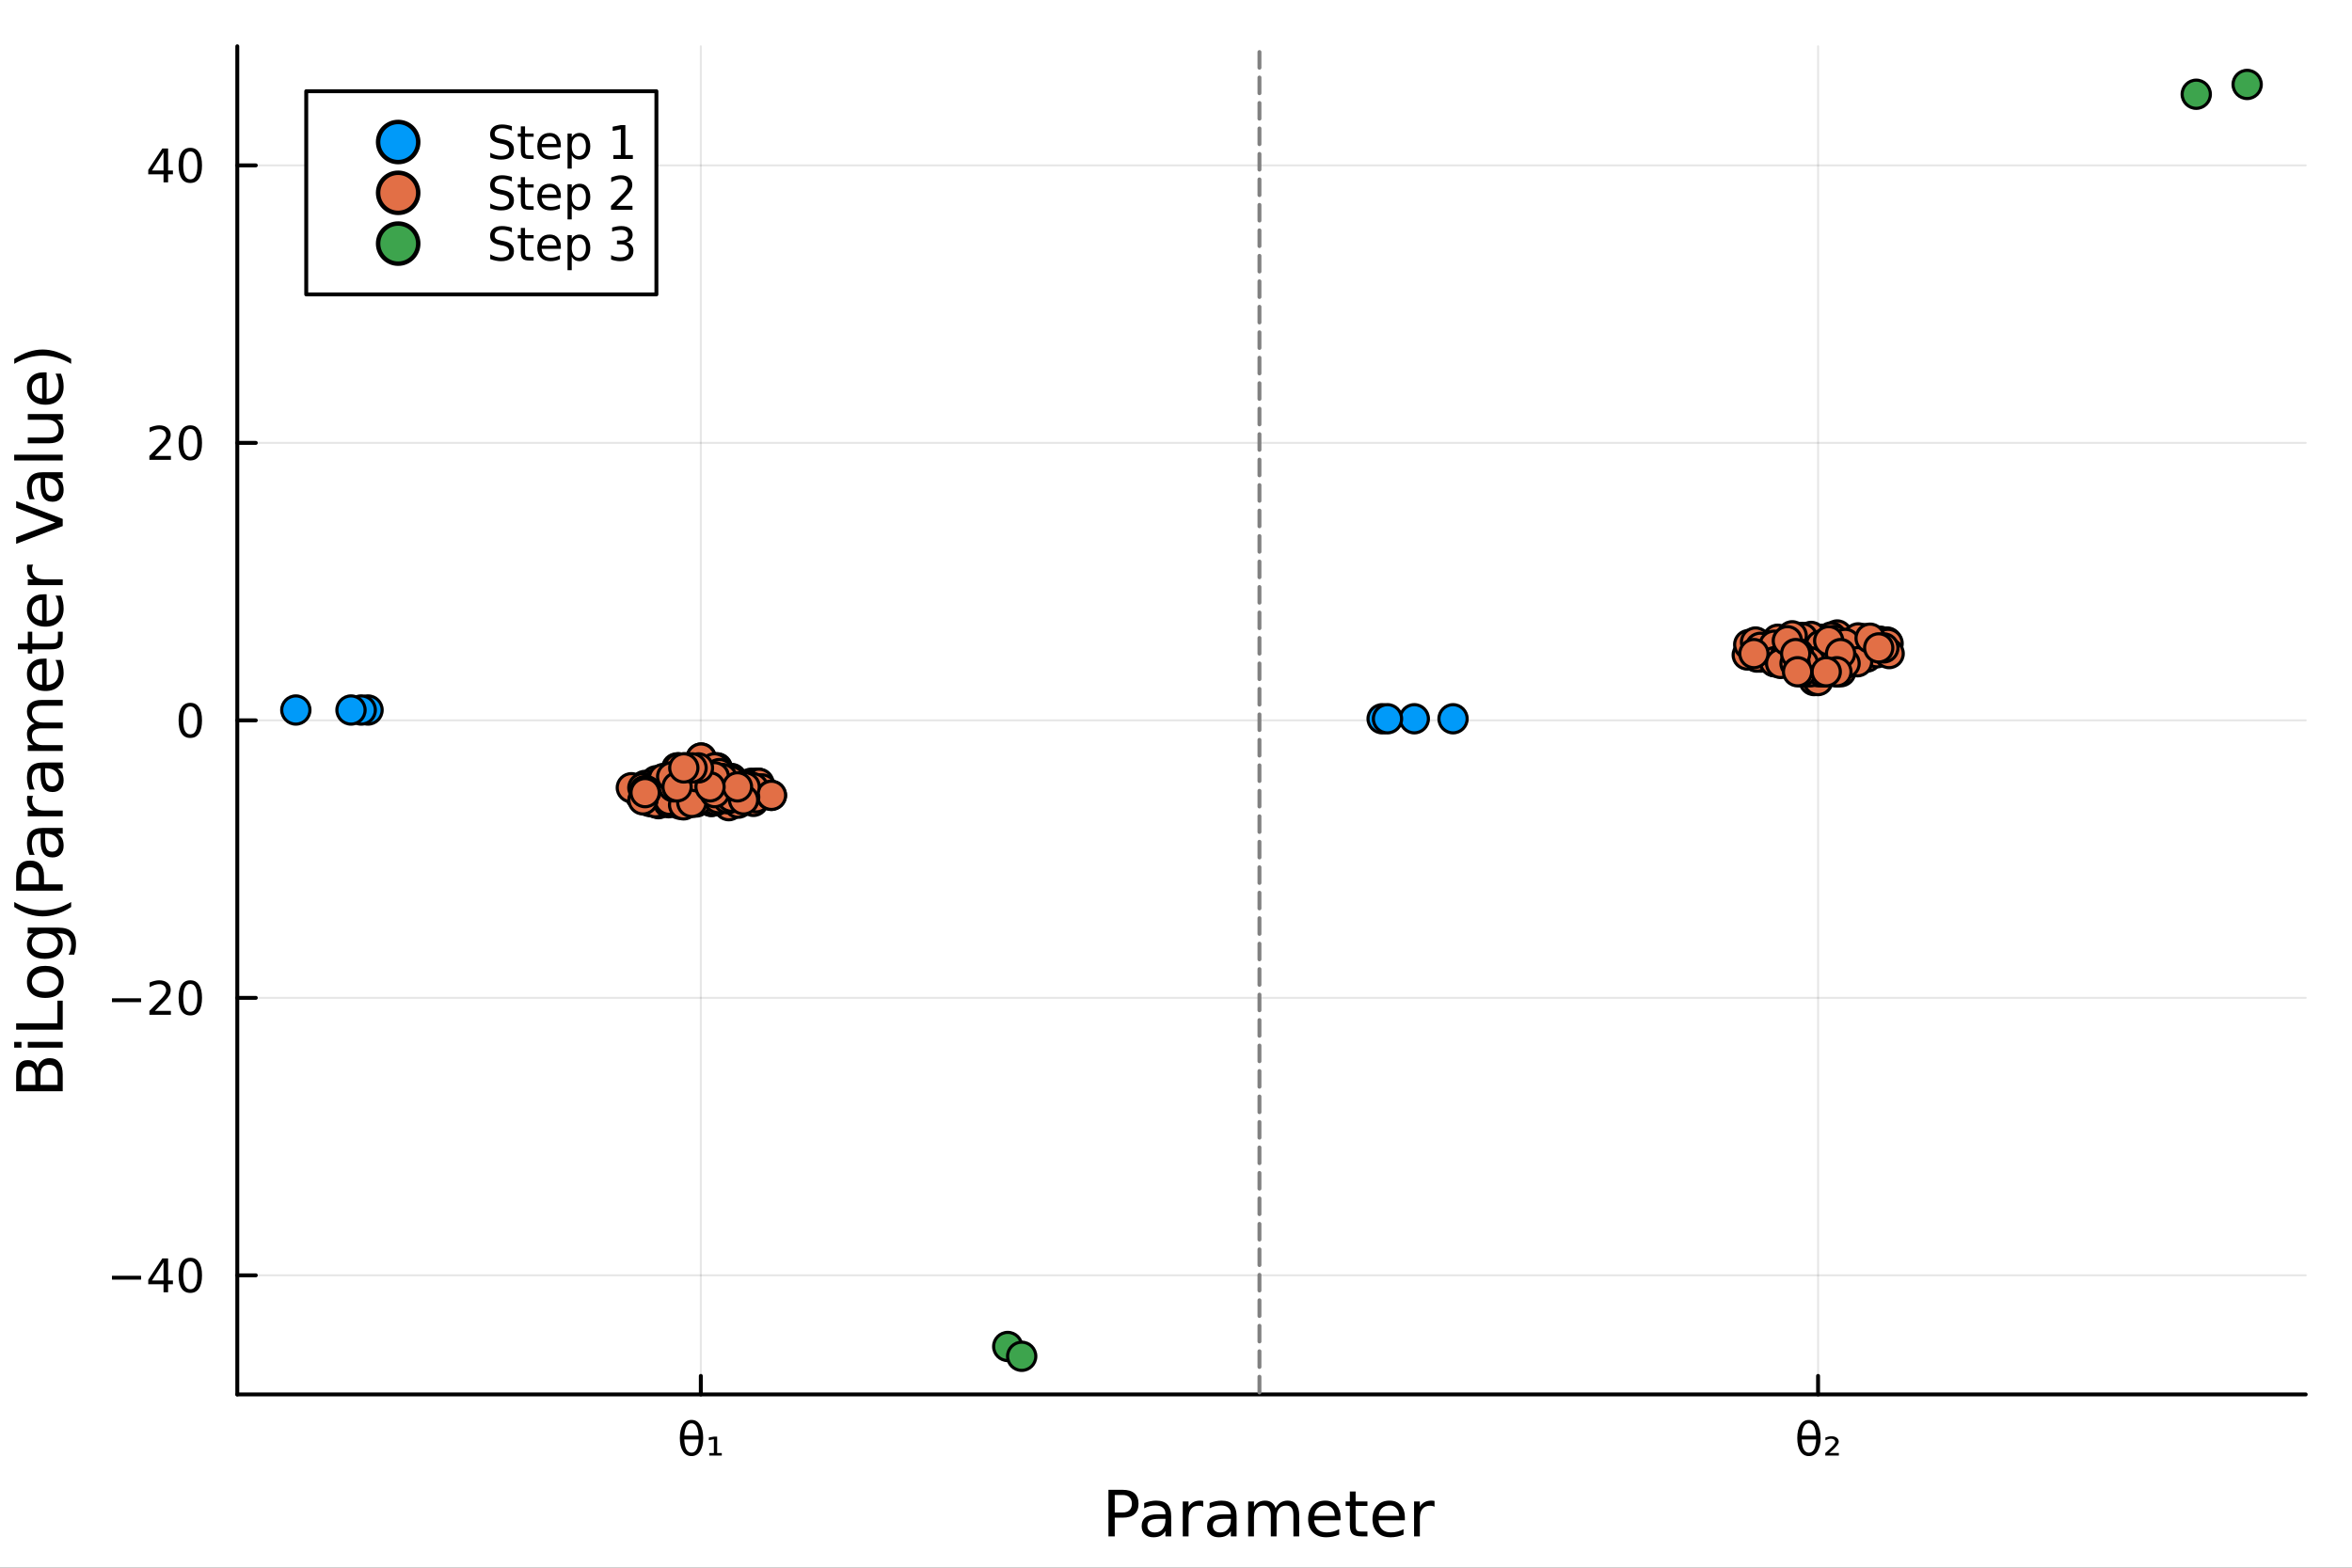 <?xml version="1.0" encoding="utf-8"?>
<svg xmlns="http://www.w3.org/2000/svg" xmlns:xlink="http://www.w3.org/1999/xlink" width="600" height="400" viewBox="0 0 2400 1600">
<rect x="0" y="0" width="2400" height="1600" fill="#333333" stroke="none"/>
<defs>
  <clipPath id="clip200">
    <rect x="0" y="0" width="2400" height="1600"/>
  </clipPath>
</defs>
<path clip-path="url(#clip200)" d="M0 1600 L2400 1600 L2400 0 L0 0  Z" fill="#ffffff" fill-rule="evenodd" fill-opacity="1"/>
<defs>
  <clipPath id="clip201">
    <rect x="480" y="0" width="1681" height="1600"/>
  </clipPath>
</defs>
<path clip-path="url(#clip200)" d="M242.135 1423.18 L2352.76 1423.18 L2352.76 47.244 L242.135 47.244  Z" fill="#ffffff" fill-rule="evenodd" fill-opacity="1"/>
<defs>
  <clipPath id="clip202">
    <rect x="242" y="47" width="2112" height="1377"/>
  </clipPath>
</defs>
<polyline clip-path="url(#clip202)" style="stroke:#000000; stroke-linecap:round; stroke-linejoin:round; stroke-width:2; stroke-opacity:0.1; fill:none" points="715.124,1423.18 715.124,47.244 "/>
<polyline clip-path="url(#clip202)" style="stroke:#000000; stroke-linecap:round; stroke-linejoin:round; stroke-width:2; stroke-opacity:0.1; fill:none" points="1855.17,1423.18 1855.17,47.244 "/>
<polyline clip-path="url(#clip202)" style="stroke:#000000; stroke-linecap:round; stroke-linejoin:round; stroke-width:2; stroke-opacity:0.1; fill:none" points="242.135,1301.62 2352.76,1301.62 "/>
<polyline clip-path="url(#clip202)" style="stroke:#000000; stroke-linecap:round; stroke-linejoin:round; stroke-width:2; stroke-opacity:0.1; fill:none" points="242.135,1018.42 2352.76,1018.42 "/>
<polyline clip-path="url(#clip202)" style="stroke:#000000; stroke-linecap:round; stroke-linejoin:round; stroke-width:2; stroke-opacity:0.1; fill:none" points="242.135,735.212 2352.76,735.212 "/>
<polyline clip-path="url(#clip202)" style="stroke:#000000; stroke-linecap:round; stroke-linejoin:round; stroke-width:2; stroke-opacity:0.1; fill:none" points="242.135,452.007 2352.76,452.007 "/>
<polyline clip-path="url(#clip202)" style="stroke:#000000; stroke-linecap:round; stroke-linejoin:round; stroke-width:2; stroke-opacity:0.1; fill:none" points="242.135,168.801 2352.76,168.801 "/>
<polyline clip-path="url(#clip200)" style="stroke:#000000; stroke-linecap:round; stroke-linejoin:round; stroke-width:4; stroke-opacity:1; fill:none" points="242.135,1423.18 2352.76,1423.18 "/>
<polyline clip-path="url(#clip200)" style="stroke:#000000; stroke-linecap:round; stroke-linejoin:round; stroke-width:4; stroke-opacity:1; fill:none" points="715.124,1423.18 715.124,1404.28 "/>
<polyline clip-path="url(#clip200)" style="stroke:#000000; stroke-linecap:round; stroke-linejoin:round; stroke-width:4; stroke-opacity:1; fill:none" points="1855.17,1423.18 1855.17,1404.28 "/>
<path clip-path="url(#clip200)" d="M712.983 1469.14 L698.237 1469.14 Q698.585 1476.07 700.182 1479.01 Q702.173 1482.62 705.622 1482.62 Q709.094 1482.62 711.015 1478.98 Q712.705 1475.79 712.983 1469.14 M712.913 1465.21 Q712.265 1458.64 711.015 1456.32 Q709.024 1452.66 705.622 1452.66 Q702.08 1452.66 700.205 1456.27 Q698.724 1459.19 698.284 1465.21 L712.913 1465.21 M705.622 1449.19 Q711.177 1449.19 714.349 1454.1 Q717.52 1458.98 717.52 1467.64 Q717.52 1476.27 714.349 1481.18 Q711.177 1486.11 705.622 1486.11 Q700.043 1486.11 696.895 1481.18 Q693.724 1476.27 693.724 1467.64 Q693.724 1458.98 696.895 1454.1 Q700.043 1449.19 705.622 1449.19 Z" fill="#000000" fill-rule="nonzero" fill-opacity="1" /><path clip-path="url(#clip200)" d="M723.723 1483.03 L728.446 1483.03 L728.446 1468.89 L723.284 1469.84 L723.284 1467.15 L728.608 1466.25 L731.779 1466.25 L731.779 1483.03 L736.524 1483.03 L736.524 1485.58 L723.723 1485.58 L723.723 1483.03 Z" fill="#000000" fill-rule="nonzero" fill-opacity="1" /><path clip-path="url(#clip200)" d="M1853.22 1469.14 L1838.48 1469.14 Q1838.82 1476.07 1840.42 1479.01 Q1842.41 1482.62 1845.86 1482.62 Q1849.33 1482.62 1851.25 1478.98 Q1852.94 1475.79 1853.22 1469.14 M1853.15 1465.21 Q1852.5 1458.64 1851.25 1456.32 Q1849.26 1452.66 1845.86 1452.66 Q1842.32 1452.66 1840.44 1456.27 Q1838.96 1459.19 1838.52 1465.21 L1853.15 1465.21 M1845.86 1449.19 Q1851.42 1449.19 1854.59 1454.1 Q1857.76 1458.98 1857.76 1467.64 Q1857.76 1476.27 1854.59 1481.18 Q1851.42 1486.11 1845.86 1486.11 Q1840.28 1486.11 1837.13 1481.18 Q1833.96 1476.27 1833.96 1467.64 Q1833.96 1458.98 1837.13 1454.1 Q1840.28 1449.19 1845.86 1449.19 Z" fill="#000000" fill-rule="nonzero" fill-opacity="1" /><path clip-path="url(#clip200)" d="M1866.55 1482.94 L1876.37 1482.94 L1876.37 1485.58 L1862.53 1485.58 L1862.53 1483.03 Q1863.31 1482.32 1864.77 1481.02 Q1872.74 1473.96 1872.74 1471.78 Q1872.74 1470.26 1871.53 1469.33 Q1870.33 1468.38 1868.36 1468.38 Q1867.16 1468.38 1865.74 1468.8 Q1864.33 1469.19 1862.67 1470 L1862.67 1467.15 Q1864.45 1466.51 1865.98 1466.18 Q1867.53 1465.86 1868.85 1465.86 Q1872.2 1465.86 1874.22 1467.39 Q1876.23 1468.91 1876.23 1471.41 Q1876.23 1474.63 1868.57 1481.2 Q1867.27 1482.32 1866.55 1482.94 Z" fill="#000000" fill-rule="nonzero" fill-opacity="1" /><path clip-path="url(#clip200)" d="M1137.51 1525.81 L1137.51 1543.66 L1145.59 1543.66 Q1150.08 1543.66 1152.53 1541.34 Q1154.98 1539.02 1154.98 1534.72 Q1154.98 1530.45 1152.53 1528.13 Q1150.08 1525.81 1145.59 1525.81 L1137.51 1525.81 M1131.08 1520.52 L1145.59 1520.52 Q1153.58 1520.52 1157.65 1524.15 Q1161.76 1527.75 1161.76 1534.72 Q1161.76 1541.75 1157.65 1545.35 Q1153.58 1548.95 1145.59 1548.95 L1137.51 1548.95 L1137.51 1568.04 L1131.08 1568.04 L1131.08 1520.52 Z" fill="#000000" fill-rule="nonzero" fill-opacity="1" /><path clip-path="url(#clip200)" d="M1183.4 1550.12 Q1176.31 1550.12 1173.57 1551.75 Q1170.83 1553.37 1170.83 1557.29 Q1170.83 1560.4 1172.87 1562.25 Q1174.94 1564.07 1178.47 1564.07 Q1183.34 1564.07 1186.27 1560.63 Q1189.23 1557.16 1189.23 1551.43 L1189.23 1550.12 L1183.4 1550.12 M1195.08 1547.71 L1195.08 1568.04 L1189.23 1568.04 L1189.23 1562.63 Q1187.22 1565.88 1184.23 1567.44 Q1181.24 1568.97 1176.91 1568.97 Q1171.44 1568.97 1168.19 1565.91 Q1164.97 1562.82 1164.97 1557.67 Q1164.97 1551.65 1168.99 1548.6 Q1173.03 1545.54 1181.02 1545.54 L1189.23 1545.54 L1189.23 1544.97 Q1189.23 1540.93 1186.55 1538.73 Q1183.91 1536.5 1179.11 1536.5 Q1176.05 1536.5 1173.15 1537.23 Q1170.26 1537.97 1167.58 1539.43 L1167.58 1534.02 Q1170.8 1532.78 1173.82 1532.17 Q1176.85 1531.54 1179.71 1531.54 Q1187.45 1531.54 1191.27 1535.55 Q1195.08 1539.56 1195.08 1547.71 Z" fill="#000000" fill-rule="nonzero" fill-opacity="1" /><path clip-path="url(#clip200)" d="M1227.8 1537.87 Q1226.82 1537.3 1225.64 1537.04 Q1224.49 1536.76 1223.09 1536.76 Q1218.13 1536.76 1215.45 1540 Q1212.81 1543.22 1212.81 1549.27 L1212.81 1568.04 L1206.92 1568.04 L1206.92 1532.4 L1212.81 1532.4 L1212.81 1537.93 Q1214.66 1534.69 1217.62 1533.13 Q1220.58 1531.54 1224.81 1531.54 Q1225.42 1531.54 1226.15 1531.63 Q1226.88 1531.7 1227.77 1531.85 L1227.8 1537.87 Z" fill="#000000" fill-rule="nonzero" fill-opacity="1" /><path clip-path="url(#clip200)" d="M1250.15 1550.12 Q1243.05 1550.12 1240.31 1551.75 Q1237.58 1553.37 1237.58 1557.29 Q1237.58 1560.4 1239.61 1562.25 Q1241.68 1564.07 1245.21 1564.07 Q1250.08 1564.07 1253.01 1560.63 Q1255.97 1557.16 1255.97 1551.43 L1255.97 1550.12 L1250.15 1550.12 M1261.83 1547.71 L1261.83 1568.04 L1255.97 1568.04 L1255.97 1562.63 Q1253.97 1565.88 1250.98 1567.44 Q1247.98 1568.97 1243.66 1568.97 Q1238.18 1568.97 1234.93 1565.91 Q1231.72 1562.82 1231.72 1557.67 Q1231.72 1551.65 1235.73 1548.6 Q1239.77 1545.54 1247.76 1545.54 L1255.97 1545.54 L1255.97 1544.97 Q1255.97 1540.93 1253.3 1538.73 Q1250.66 1536.5 1245.85 1536.5 Q1242.8 1536.5 1239.9 1537.23 Q1237 1537.97 1234.33 1539.43 L1234.33 1534.02 Q1237.54 1532.78 1240.57 1532.17 Q1243.59 1531.54 1246.46 1531.54 Q1254.19 1531.54 1258.01 1535.55 Q1261.83 1539.56 1261.83 1547.71 Z" fill="#000000" fill-rule="nonzero" fill-opacity="1" /><path clip-path="url(#clip200)" d="M1301.65 1539.24 Q1303.84 1535.29 1306.9 1533.41 Q1309.95 1531.54 1314.09 1531.54 Q1319.66 1531.54 1322.69 1535.45 Q1325.71 1539.33 1325.71 1546.53 L1325.71 1568.04 L1319.82 1568.04 L1319.82 1546.72 Q1319.82 1541.59 1318.01 1539.11 Q1316.19 1536.63 1312.47 1536.63 Q1307.92 1536.63 1305.28 1539.65 Q1302.63 1542.68 1302.63 1547.9 L1302.63 1568.04 L1296.75 1568.04 L1296.75 1546.72 Q1296.75 1541.56 1294.93 1539.11 Q1293.12 1536.63 1289.33 1536.63 Q1284.84 1536.63 1282.2 1539.68 Q1279.56 1542.71 1279.56 1547.9 L1279.56 1568.04 L1273.67 1568.04 L1273.67 1532.4 L1279.56 1532.4 L1279.56 1537.93 Q1281.56 1534.66 1284.36 1533.1 Q1287.16 1531.54 1291.02 1531.54 Q1294.9 1531.54 1297.6 1533.51 Q1300.34 1535.48 1301.65 1539.24 Z" fill="#000000" fill-rule="nonzero" fill-opacity="1" /><path clip-path="url(#clip200)" d="M1367.88 1548.76 L1367.88 1551.62 L1340.95 1551.62 Q1341.34 1557.67 1344.58 1560.85 Q1347.86 1564 1353.69 1564 Q1357.06 1564 1360.21 1563.17 Q1363.39 1562.35 1366.51 1560.69 L1366.51 1566.23 Q1363.36 1567.57 1360.05 1568.27 Q1356.74 1568.97 1353.34 1568.97 Q1344.81 1568.97 1339.81 1564 Q1334.84 1559.04 1334.84 1550.57 Q1334.84 1541.82 1339.55 1536.69 Q1344.3 1531.54 1352.32 1531.54 Q1359.51 1531.54 1363.68 1536.18 Q1367.88 1540.8 1367.88 1548.76 M1362.03 1547.04 Q1361.96 1542.23 1359.32 1539.37 Q1356.71 1536.5 1352.38 1536.5 Q1347.48 1536.5 1344.52 1539.27 Q1341.59 1542.04 1341.15 1547.07 L1362.03 1547.04 Z" fill="#000000" fill-rule="nonzero" fill-opacity="1" /><path clip-path="url(#clip200)" d="M1383.29 1522.27 L1383.29 1532.4 L1395.35 1532.4 L1395.35 1536.95 L1383.29 1536.95 L1383.29 1556.3 Q1383.29 1560.66 1384.46 1561.9 Q1385.67 1563.14 1389.33 1563.14 L1395.35 1563.14 L1395.35 1568.04 L1389.33 1568.04 Q1382.55 1568.04 1379.98 1565.53 Q1377.4 1562.98 1377.4 1556.3 L1377.4 1536.95 L1373.1 1536.95 L1373.1 1532.4 L1377.4 1532.4 L1377.4 1522.27 L1383.29 1522.27 Z" fill="#000000" fill-rule="nonzero" fill-opacity="1" /><path clip-path="url(#clip200)" d="M1433.54 1548.76 L1433.54 1551.62 L1406.62 1551.62 Q1407 1557.67 1410.25 1560.85 Q1413.52 1564 1419.35 1564 Q1422.72 1564 1425.87 1563.17 Q1429.06 1562.35 1432.18 1560.69 L1432.18 1566.23 Q1429.02 1567.57 1425.71 1568.27 Q1422.4 1568.97 1419 1568.97 Q1410.47 1568.97 1405.47 1564 Q1400.51 1559.04 1400.51 1550.57 Q1400.51 1541.82 1405.22 1536.69 Q1409.96 1531.54 1417.98 1531.54 Q1425.17 1531.54 1429.34 1536.18 Q1433.54 1540.8 1433.54 1548.76 M1427.69 1547.04 Q1427.62 1542.23 1424.98 1539.37 Q1422.37 1536.5 1418.04 1536.5 Q1413.14 1536.5 1410.18 1539.27 Q1407.25 1542.04 1406.81 1547.07 L1427.69 1547.04 Z" fill="#000000" fill-rule="nonzero" fill-opacity="1" /><path clip-path="url(#clip200)" d="M1463.81 1537.87 Q1462.83 1537.3 1461.65 1537.04 Q1460.5 1536.76 1459.1 1536.76 Q1454.14 1536.76 1451.46 1540 Q1448.82 1543.22 1448.82 1549.27 L1448.82 1568.04 L1442.93 1568.04 L1442.93 1532.4 L1448.82 1532.4 L1448.82 1537.93 Q1450.67 1534.69 1453.63 1533.13 Q1456.59 1531.54 1460.82 1531.54 Q1461.43 1531.54 1462.16 1531.63 Q1462.89 1531.7 1463.78 1531.85 L1463.81 1537.87 Z" fill="#000000" fill-rule="nonzero" fill-opacity="1" /><polyline clip-path="url(#clip200)" style="stroke:#000000; stroke-linecap:round; stroke-linejoin:round; stroke-width:4; stroke-opacity:1; fill:none" points="242.135,1423.18 242.135,47.244 "/>
<polyline clip-path="url(#clip200)" style="stroke:#000000; stroke-linecap:round; stroke-linejoin:round; stroke-width:4; stroke-opacity:1; fill:none" points="242.135,1301.62 261.032,1301.62 "/>
<polyline clip-path="url(#clip200)" style="stroke:#000000; stroke-linecap:round; stroke-linejoin:round; stroke-width:4; stroke-opacity:1; fill:none" points="242.135,1018.42 261.032,1018.42 "/>
<polyline clip-path="url(#clip200)" style="stroke:#000000; stroke-linecap:round; stroke-linejoin:round; stroke-width:4; stroke-opacity:1; fill:none" points="242.135,735.212 261.032,735.212 "/>
<polyline clip-path="url(#clip200)" style="stroke:#000000; stroke-linecap:round; stroke-linejoin:round; stroke-width:4; stroke-opacity:1; fill:none" points="242.135,452.007 261.032,452.007 "/>
<polyline clip-path="url(#clip200)" style="stroke:#000000; stroke-linecap:round; stroke-linejoin:round; stroke-width:4; stroke-opacity:1; fill:none" points="242.135,168.801 261.032,168.801 "/>
<path clip-path="url(#clip200)" d="M114.26 1302.07 L143.936 1302.07 L143.936 1306.01 L114.26 1306.01 L114.26 1302.07 Z" fill="#000000" fill-rule="nonzero" fill-opacity="1" /><path clip-path="url(#clip200)" d="M166.876 1288.42 L155.07 1306.87 L166.876 1306.87 L166.876 1288.42 M165.649 1284.34 L171.528 1284.34 L171.528 1306.87 L176.459 1306.87 L176.459 1310.75 L171.528 1310.75 L171.528 1318.9 L166.876 1318.9 L166.876 1310.75 L151.274 1310.75 L151.274 1306.24 L165.649 1284.34 Z" fill="#000000" fill-rule="nonzero" fill-opacity="1" /><path clip-path="url(#clip200)" d="M194.19 1287.42 Q190.579 1287.42 188.75 1290.99 Q186.945 1294.53 186.945 1301.66 Q186.945 1308.76 188.75 1312.33 Q190.579 1315.87 194.19 1315.87 Q197.825 1315.87 199.63 1312.33 Q201.459 1308.76 201.459 1301.66 Q201.459 1294.53 199.63 1290.99 Q197.825 1287.42 194.19 1287.42 M194.19 1283.72 Q200 1283.72 203.056 1288.32 Q206.135 1292.91 206.135 1301.66 Q206.135 1310.38 203.056 1314.99 Q200 1319.57 194.19 1319.57 Q188.38 1319.57 185.301 1314.99 Q182.246 1310.38 182.246 1301.66 Q182.246 1292.91 185.301 1288.32 Q188.38 1283.72 194.19 1283.72 Z" fill="#000000" fill-rule="nonzero" fill-opacity="1" /><path clip-path="url(#clip200)" d="M114.26 1018.87 L143.936 1018.87 L143.936 1022.8 L114.26 1022.8 L114.26 1018.87 Z" fill="#000000" fill-rule="nonzero" fill-opacity="1" /><path clip-path="url(#clip200)" d="M158.056 1031.76 L174.376 1031.76 L174.376 1035.7 L152.431 1035.7 L152.431 1031.76 Q155.093 1029.01 159.677 1024.38 Q164.283 1019.73 165.464 1018.38 Q167.709 1015.86 168.589 1014.12 Q169.491 1012.36 169.491 1010.67 Q169.491 1007.92 167.547 1006.18 Q165.626 1004.45 162.524 1004.45 Q160.325 1004.45 157.871 1005.21 Q155.44 1005.98 152.663 1007.53 L152.663 1002.8 Q155.487 1001.67 157.94 1001.09 Q160.394 1000.51 162.431 1000.51 Q167.802 1000.51 170.996 1003.2 Q174.19 1005.88 174.19 1010.37 Q174.19 1012.5 173.38 1014.42 Q172.593 1016.32 170.487 1018.92 Q169.908 1019.59 166.806 1022.8 Q163.704 1026 158.056 1031.76 Z" fill="#000000" fill-rule="nonzero" fill-opacity="1" /><path clip-path="url(#clip200)" d="M194.19 1004.22 Q190.579 1004.22 188.75 1007.78 Q186.945 1011.32 186.945 1018.45 Q186.945 1025.56 188.75 1029.12 Q190.579 1032.67 194.19 1032.67 Q197.825 1032.67 199.63 1029.12 Q201.459 1025.56 201.459 1018.45 Q201.459 1011.32 199.63 1007.78 Q197.825 1004.22 194.19 1004.22 M194.19 1000.51 Q200 1000.51 203.056 1005.12 Q206.135 1009.7 206.135 1018.45 Q206.135 1027.18 203.056 1031.79 Q200 1036.37 194.19 1036.37 Q188.38 1036.37 185.301 1031.79 Q182.246 1027.18 182.246 1018.45 Q182.246 1009.7 185.301 1005.12 Q188.38 1000.51 194.19 1000.51 Z" fill="#000000" fill-rule="nonzero" fill-opacity="1" /><path clip-path="url(#clip200)" d="M194.19 721.011 Q190.579 721.011 188.75 724.575 Q186.945 728.117 186.945 735.247 Q186.945 742.353 188.75 745.918 Q190.579 749.46 194.19 749.46 Q197.825 749.46 199.63 745.918 Q201.459 742.353 201.459 735.247 Q201.459 728.117 199.63 724.575 Q197.825 721.011 194.19 721.011 M194.19 717.307 Q200 717.307 203.056 721.913 Q206.135 726.497 206.135 735.247 Q206.135 743.973 203.056 748.58 Q200 753.163 194.19 753.163 Q188.38 753.163 185.301 748.58 Q182.246 743.973 182.246 735.247 Q182.246 726.497 185.301 721.913 Q188.38 717.307 194.19 717.307 Z" fill="#000000" fill-rule="nonzero" fill-opacity="1" /><path clip-path="url(#clip200)" d="M158.056 465.351 L174.376 465.351 L174.376 469.287 L152.431 469.287 L152.431 465.351 Q155.093 462.597 159.677 457.967 Q164.283 453.314 165.464 451.972 Q167.709 449.449 168.589 447.713 Q169.491 445.953 169.491 444.263 Q169.491 441.509 167.547 439.773 Q165.626 438.037 162.524 438.037 Q160.325 438.037 157.871 438.801 Q155.44 439.564 152.663 441.115 L152.663 436.393 Q155.487 435.259 157.94 434.68 Q160.394 434.102 162.431 434.102 Q167.802 434.102 170.996 436.787 Q174.19 439.472 174.19 443.963 Q174.19 446.092 173.38 448.013 Q172.593 449.912 170.487 452.504 Q169.908 453.175 166.806 456.393 Q163.704 459.587 158.056 465.351 Z" fill="#000000" fill-rule="nonzero" fill-opacity="1" /><path clip-path="url(#clip200)" d="M194.19 437.805 Q190.579 437.805 188.75 441.37 Q186.945 444.912 186.945 452.041 Q186.945 459.148 188.75 462.712 Q190.579 466.254 194.19 466.254 Q197.825 466.254 199.63 462.712 Q201.459 459.148 201.459 452.041 Q201.459 444.912 199.63 441.37 Q197.825 437.805 194.19 437.805 M194.19 434.102 Q200 434.102 203.056 438.708 Q206.135 443.291 206.135 452.041 Q206.135 460.768 203.056 465.374 Q200 469.958 194.19 469.958 Q188.38 469.958 185.301 465.374 Q182.246 460.768 182.246 452.041 Q182.246 443.291 185.301 438.708 Q188.38 434.102 194.19 434.102 Z" fill="#000000" fill-rule="nonzero" fill-opacity="1" /><path clip-path="url(#clip200)" d="M166.876 155.595 L155.07 174.044 L166.876 174.044 L166.876 155.595 M165.649 151.521 L171.528 151.521 L171.528 174.044 L176.459 174.044 L176.459 177.933 L171.528 177.933 L171.528 186.081 L166.876 186.081 L166.876 177.933 L151.274 177.933 L151.274 173.419 L165.649 151.521 Z" fill="#000000" fill-rule="nonzero" fill-opacity="1" /><path clip-path="url(#clip200)" d="M194.19 154.6 Q190.579 154.6 188.75 158.165 Q186.945 161.706 186.945 168.836 Q186.945 175.942 188.75 179.507 Q190.579 183.049 194.19 183.049 Q197.825 183.049 199.63 179.507 Q201.459 175.942 201.459 168.836 Q201.459 161.706 199.63 158.165 Q197.825 154.6 194.19 154.6 M194.19 150.896 Q200 150.896 203.056 155.503 Q206.135 160.086 206.135 168.836 Q206.135 177.563 203.056 182.169 Q200 186.752 194.19 186.752 Q188.38 186.752 185.301 182.169 Q182.246 177.563 182.246 168.836 Q182.246 160.086 185.301 155.503 Q188.38 150.896 194.19 150.896 Z" fill="#000000" fill-rule="nonzero" fill-opacity="1" /><path clip-path="url(#clip200)" d="M41.31 1107.27 L58.721 1107.27 L58.721 1096.96 Q58.721 1091.77 56.588 1089.29 Q54.424 1086.77 50 1086.77 Q45.544 1086.77 43.443 1089.29 Q41.31 1091.77 41.31 1096.96 L41.31 1107.27 M21.768 1107.27 L36.09 1107.27 L36.09 1097.75 Q36.09 1093.04 34.34 1090.75 Q32.558 1088.43 28.929 1088.43 Q25.332 1088.43 23.55 1090.75 Q21.768 1093.04 21.768 1097.75 L21.768 1107.27 M16.484 1113.7 L16.484 1097.28 Q16.484 1089.93 19.54 1085.95 Q22.595 1081.97 28.229 1081.97 Q32.589 1081.97 35.167 1084 Q37.746 1086.04 38.382 1089.99 Q39.401 1085.25 42.647 1082.64 Q45.862 1079.99 50.7 1079.99 Q57.066 1079.99 60.535 1084.32 Q64.004 1088.65 64.004 1096.64 L64.004 1113.7 L16.484 1113.7 Z" fill="#000000" fill-rule="nonzero" fill-opacity="1" /><path clip-path="url(#clip200)" d="M28.356 1069.24 L28.356 1063.38 L64.004 1063.38 L64.004 1069.24 L28.356 1069.24 M14.479 1069.24 L14.479 1063.38 L21.895 1063.38 L21.895 1069.24 L14.479 1069.24 Z" fill="#000000" fill-rule="nonzero" fill-opacity="1" /><path clip-path="url(#clip200)" d="M16.484 1050.87 L16.484 1044.44 L58.593 1044.44 L58.593 1021.3 L64.004 1021.3 L64.004 1050.87 L16.484 1050.87 Z" fill="#000000" fill-rule="nonzero" fill-opacity="1" /><path clip-path="url(#clip200)" d="M32.462 1002.14 Q32.462 1006.85 36.154 1009.59 Q39.815 1012.33 46.212 1012.33 Q52.609 1012.33 56.302 1009.62 Q59.962 1006.88 59.962 1002.14 Q59.962 997.463 56.27 994.726 Q52.578 991.989 46.212 991.989 Q39.878 991.989 36.186 994.726 Q32.462 997.463 32.462 1002.14 M27.497 1002.14 Q27.497 994.503 32.462 990.143 Q37.427 985.782 46.212 985.782 Q54.965 985.782 59.962 990.143 Q64.927 994.503 64.927 1002.14 Q64.927 1009.81 59.962 1014.17 Q54.965 1018.5 46.212 1018.5 Q37.427 1018.5 32.462 1014.17 Q27.497 1009.81 27.497 1002.14 Z" fill="#000000" fill-rule="nonzero" fill-opacity="1" /><path clip-path="url(#clip200)" d="M45.766 952.617 Q39.401 952.617 35.9 955.259 Q32.398 957.868 32.398 962.611 Q32.398 967.322 35.9 969.963 Q39.401 972.573 45.766 972.573 Q52.1 972.573 55.601 969.963 Q59.103 967.322 59.103 962.611 Q59.103 957.868 55.601 955.259 Q52.1 952.617 45.766 952.617 M59.58 946.76 Q68.683 946.76 73.107 950.803 Q77.563 954.845 77.563 963.184 Q77.563 966.271 77.086 969.008 Q76.64 971.746 75.685 974.324 L69.988 974.324 Q71.388 971.746 72.057 969.231 Q72.725 966.717 72.725 964.107 Q72.725 958.346 69.701 955.481 Q66.71 952.617 60.63 952.617 L57.734 952.617 Q60.885 954.431 62.445 957.264 Q64.004 960.096 64.004 964.043 Q64.004 970.6 59.007 974.61 Q54.01 978.621 45.766 978.621 Q37.491 978.621 32.494 974.61 Q27.497 970.6 27.497 964.043 Q27.497 960.096 29.056 957.264 Q30.616 954.431 33.767 952.617 L28.356 952.617 L28.356 946.76 L59.58 946.76 Z" fill="#000000" fill-rule="nonzero" fill-opacity="1" /><path clip-path="url(#clip200)" d="M14.543 920.629 Q21.863 924.894 29.025 926.963 Q36.186 929.032 43.538 929.032 Q50.891 929.032 58.116 926.963 Q65.309 924.862 72.598 920.629 L72.598 925.722 Q65.118 930.496 57.893 932.883 Q50.668 935.238 43.538 935.238 Q36.441 935.238 29.247 932.883 Q22.054 930.528 14.543 925.722 L14.543 920.629 Z" fill="#000000" fill-rule="nonzero" fill-opacity="1" /><path clip-path="url(#clip200)" d="M21.768 902.582 L39.623 902.582 L39.623 894.498 Q39.623 890.01 37.3 887.559 Q34.977 885.108 30.68 885.108 Q26.415 885.108 24.091 887.559 Q21.768 890.01 21.768 894.498 L21.768 902.582 M16.484 909.012 L16.484 894.498 Q16.484 886.509 20.113 882.435 Q23.709 878.329 30.68 878.329 Q37.714 878.329 41.31 882.435 Q44.907 886.509 44.907 894.498 L44.907 902.582 L64.004 902.582 L64.004 909.012 L16.484 909.012 Z" fill="#000000" fill-rule="nonzero" fill-opacity="1" /><path clip-path="url(#clip200)" d="M46.085 856.686 Q46.085 863.783 47.708 866.521 Q49.331 869.258 53.246 869.258 Q56.365 869.258 58.211 867.221 Q60.026 865.152 60.026 861.619 Q60.026 856.749 56.588 853.821 Q53.119 850.861 47.39 850.861 L46.085 850.861 L46.085 856.686 M43.666 845.004 L64.004 845.004 L64.004 850.861 L58.593 850.861 Q61.84 852.866 63.399 855.858 Q64.927 858.85 64.927 863.179 Q64.927 868.653 61.872 871.9 Q58.784 875.114 53.628 875.114 Q47.612 875.114 44.557 871.104 Q41.501 867.062 41.501 859.073 L41.501 850.861 L40.928 850.861 Q36.886 850.861 34.69 853.535 Q32.462 856.176 32.462 860.982 Q32.462 864.038 33.194 866.934 Q33.926 869.831 35.39 872.504 L29.98 872.504 Q28.738 869.29 28.133 866.266 Q27.497 863.242 27.497 860.378 Q27.497 852.643 31.507 848.824 Q35.518 845.004 43.666 845.004 Z" fill="#000000" fill-rule="nonzero" fill-opacity="1" /><path clip-path="url(#clip200)" d="M33.831 812.285 Q33.258 813.271 33.003 814.449 Q32.717 815.595 32.717 816.995 Q32.717 821.961 35.963 824.634 Q39.178 827.276 45.225 827.276 L64.004 827.276 L64.004 833.164 L28.356 833.164 L28.356 827.276 L33.894 827.276 Q30.648 825.43 29.088 822.47 Q27.497 819.51 27.497 815.277 Q27.497 814.672 27.592 813.94 Q27.656 813.208 27.815 812.317 L33.831 812.285 Z" fill="#000000" fill-rule="nonzero" fill-opacity="1" /><path clip-path="url(#clip200)" d="M46.085 789.941 Q46.085 797.039 47.708 799.776 Q49.331 802.513 53.246 802.513 Q56.365 802.513 58.211 800.476 Q60.026 798.408 60.026 794.875 Q60.026 790.005 56.588 787.077 Q53.119 784.117 47.39 784.117 L46.085 784.117 L46.085 789.941 M43.666 778.26 L64.004 778.26 L64.004 784.117 L58.593 784.117 Q61.84 786.122 63.399 789.114 Q64.927 792.105 64.927 796.434 Q64.927 801.909 61.872 805.155 Q58.784 808.37 53.628 808.37 Q47.612 808.37 44.557 804.359 Q41.501 800.317 41.501 792.328 L41.501 784.117 L40.928 784.117 Q36.886 784.117 34.69 786.79 Q32.462 789.432 32.462 794.238 Q32.462 797.294 33.194 800.19 Q33.926 803.086 35.39 805.76 L29.98 805.76 Q28.738 802.545 28.133 799.522 Q27.497 796.498 27.497 793.633 Q27.497 785.899 31.507 782.079 Q35.518 778.26 43.666 778.26 Z" fill="#000000" fill-rule="nonzero" fill-opacity="1" /><path clip-path="url(#clip200)" d="M35.199 738.443 Q31.253 736.246 29.375 733.191 Q27.497 730.135 27.497 725.998 Q27.497 720.428 31.412 717.404 Q35.295 714.38 42.488 714.38 L64.004 714.38 L64.004 720.268 L42.679 720.268 Q37.555 720.268 35.072 722.083 Q32.589 723.897 32.589 727.621 Q32.589 732.172 35.613 734.814 Q38.637 737.456 43.857 737.456 L64.004 737.456 L64.004 743.344 L42.679 743.344 Q37.523 743.344 35.072 745.158 Q32.589 746.973 32.589 750.76 Q32.589 755.248 35.645 757.89 Q38.669 760.532 43.857 760.532 L64.004 760.532 L64.004 766.42 L28.356 766.42 L28.356 760.532 L33.894 760.532 Q30.616 758.526 29.056 755.725 Q27.497 752.925 27.497 749.073 Q27.497 745.19 29.47 742.485 Q31.444 739.748 35.199 738.443 Z" fill="#000000" fill-rule="nonzero" fill-opacity="1" /><path clip-path="url(#clip200)" d="M44.716 672.207 L47.581 672.207 L47.581 699.134 Q53.628 698.752 56.811 695.506 Q59.962 692.228 59.962 686.403 Q59.962 683.029 59.134 679.878 Q58.307 676.695 56.652 673.576 L62.19 673.576 Q63.527 676.727 64.227 680.037 Q64.927 683.347 64.927 686.753 Q64.927 695.283 59.962 700.28 Q54.997 705.245 46.53 705.245 Q37.777 705.245 32.653 700.535 Q27.497 695.792 27.497 687.772 Q27.497 680.578 32.144 676.409 Q36.759 672.207 44.716 672.207 M42.997 678.064 Q38.191 678.127 35.327 680.769 Q32.462 683.379 32.462 687.708 Q32.462 692.609 35.231 695.57 Q38 698.498 43.029 698.943 L42.997 678.064 Z" fill="#000000" fill-rule="nonzero" fill-opacity="1" /><path clip-path="url(#clip200)" d="M18.235 656.802 L28.356 656.802 L28.356 644.739 L32.908 644.739 L32.908 656.802 L52.259 656.802 Q56.62 656.802 57.861 655.625 Q59.103 654.415 59.103 650.755 L59.103 644.739 L64.004 644.739 L64.004 650.755 Q64.004 657.534 61.49 660.113 Q58.943 662.691 52.259 662.691 L32.908 662.691 L32.908 666.988 L28.356 666.988 L28.356 662.691 L18.235 662.691 L18.235 656.802 Z" fill="#000000" fill-rule="nonzero" fill-opacity="1" /><path clip-path="url(#clip200)" d="M44.716 606.545 L47.581 606.545 L47.581 633.472 Q53.628 633.09 56.811 629.844 Q59.962 626.565 59.962 620.741 Q59.962 617.367 59.134 614.216 Q58.307 611.033 56.652 607.914 L62.19 607.914 Q63.527 611.065 64.227 614.375 Q64.927 617.685 64.927 621.091 Q64.927 629.621 59.962 634.618 Q54.997 639.583 46.53 639.583 Q37.777 639.583 32.653 634.873 Q27.497 630.13 27.497 622.109 Q27.497 614.916 32.144 610.746 Q36.759 606.545 44.716 606.545 M42.997 612.402 Q38.191 612.465 35.327 615.107 Q32.462 617.717 32.462 622.046 Q32.462 626.947 35.231 629.907 Q38 632.835 43.029 633.281 L42.997 612.402 Z" fill="#000000" fill-rule="nonzero" fill-opacity="1" /><path clip-path="url(#clip200)" d="M33.831 576.276 Q33.258 577.263 33.003 578.441 Q32.717 579.586 32.717 580.987 Q32.717 585.952 35.963 588.626 Q39.178 591.267 45.225 591.267 L64.004 591.267 L64.004 597.156 L28.356 597.156 L28.356 591.267 L33.894 591.267 Q30.648 589.421 29.088 586.461 Q27.497 583.501 27.497 579.268 Q27.497 578.663 27.592 577.931 Q27.656 577.199 27.815 576.308 L33.831 576.276 Z" fill="#000000" fill-rule="nonzero" fill-opacity="1" /><path clip-path="url(#clip200)" d="M64.004 536.904 L16.484 555.047 L16.484 548.331 L56.493 533.276 L16.484 518.189 L16.484 511.505 L64.004 529.616 L64.004 536.904 Z" fill="#000000" fill-rule="nonzero" fill-opacity="1" /><path clip-path="url(#clip200)" d="M46.085 493.681 Q46.085 500.779 47.708 503.516 Q49.331 506.253 53.246 506.253 Q56.365 506.253 58.211 504.216 Q60.026 502.148 60.026 498.615 Q60.026 493.745 56.588 490.817 Q53.119 487.857 47.39 487.857 L46.085 487.857 L46.085 493.681 M43.666 482 L64.004 482 L64.004 487.857 L58.593 487.857 Q61.84 489.862 63.399 492.854 Q64.927 495.845 64.927 500.174 Q64.927 505.649 61.872 508.895 Q58.784 512.11 53.628 512.11 Q47.612 512.11 44.557 508.099 Q41.501 504.057 41.501 496.068 L41.501 487.857 L40.928 487.857 Q36.886 487.857 34.69 490.53 Q32.462 493.172 32.462 497.978 Q32.462 501.034 33.194 503.93 Q33.926 506.826 35.39 509.5 L29.98 509.5 Q28.738 506.285 28.133 503.262 Q27.497 500.238 27.497 497.373 Q27.497 489.639 31.507 485.819 Q35.518 482 43.666 482 Z" fill="#000000" fill-rule="nonzero" fill-opacity="1" /><path clip-path="url(#clip200)" d="M14.479 469.937 L14.479 464.081 L64.004 464.081 L64.004 469.937 L14.479 469.937 Z" fill="#000000" fill-rule="nonzero" fill-opacity="1" /><path clip-path="url(#clip200)" d="M49.936 452.431 L28.356 452.431 L28.356 446.575 L49.713 446.575 Q54.774 446.575 57.32 444.602 Q59.835 442.628 59.835 438.681 Q59.835 433.939 56.811 431.202 Q53.787 428.433 48.567 428.433 L28.356 428.433 L28.356 422.576 L64.004 422.576 L64.004 428.433 L58.53 428.433 Q61.776 430.565 63.368 433.398 Q64.927 436.199 64.927 439.923 Q64.927 446.066 61.108 449.249 Q57.288 452.431 49.936 452.431 M27.497 437.695 L27.497 437.695 Z" fill="#000000" fill-rule="nonzero" fill-opacity="1" /><path clip-path="url(#clip200)" d="M44.716 380.021 L47.581 380.021 L47.581 406.948 Q53.628 406.566 56.811 403.32 Q59.962 400.042 59.962 394.217 Q59.962 390.843 59.134 387.692 Q58.307 384.509 56.652 381.39 L62.19 381.39 Q63.527 384.541 64.227 387.851 Q64.927 391.161 64.927 394.567 Q64.927 403.097 59.962 408.094 Q54.997 413.059 46.53 413.059 Q37.777 413.059 32.653 408.349 Q27.497 403.606 27.497 395.586 Q27.497 388.392 32.144 384.223 Q36.759 380.021 44.716 380.021 M42.997 385.878 Q38.191 385.942 35.327 388.583 Q32.462 391.193 32.462 395.522 Q32.462 400.424 35.231 403.384 Q38 406.312 43.029 406.757 L42.997 385.878 Z" fill="#000000" fill-rule="nonzero" fill-opacity="1" /><path clip-path="url(#clip200)" d="M14.543 371.332 L14.543 366.24 Q22.054 361.465 29.247 359.11 Q36.441 356.723 43.538 356.723 Q50.668 356.723 57.893 359.11 Q65.118 361.465 72.598 366.24 L72.598 371.332 Q65.309 367.099 58.116 365.03 Q50.891 362.93 43.538 362.93 Q36.186 362.93 29.025 365.03 Q21.863 367.099 14.543 371.332 Z" fill="#000000" fill-rule="nonzero" fill-opacity="1" /><circle clip-path="url(#clip202)" cx="375.553" cy="724.649" r="14.4" fill="#009af9" fill-rule="evenodd" fill-opacity="1" stroke="#000000" stroke-opacity="1" stroke-width="3.2"/>
<circle clip-path="url(#clip202)" cx="301.869" cy="724.649" r="14.4" fill="#009af9" fill-rule="evenodd" fill-opacity="1" stroke="#000000" stroke-opacity="1" stroke-width="3.2"/>
<circle clip-path="url(#clip202)" cx="368.594" cy="724.649" r="14.4" fill="#009af9" fill-rule="evenodd" fill-opacity="1" stroke="#000000" stroke-opacity="1" stroke-width="3.2"/>
<circle clip-path="url(#clip202)" cx="358.157" cy="724.649" r="14.4" fill="#009af9" fill-rule="evenodd" fill-opacity="1" stroke="#000000" stroke-opacity="1" stroke-width="3.2"/>
<circle clip-path="url(#clip202)" cx="1410.34" cy="733.58" r="14.4" fill="#009af9" fill-rule="evenodd" fill-opacity="1" stroke="#000000" stroke-opacity="1" stroke-width="3.2"/>
<circle clip-path="url(#clip202)" cx="1482.7" cy="733.58" r="14.4" fill="#009af9" fill-rule="evenodd" fill-opacity="1" stroke="#000000" stroke-opacity="1" stroke-width="3.2"/>
<circle clip-path="url(#clip202)" cx="1443.17" cy="733.58" r="14.4" fill="#009af9" fill-rule="evenodd" fill-opacity="1" stroke="#000000" stroke-opacity="1" stroke-width="3.2"/>
<circle clip-path="url(#clip202)" cx="1415.81" cy="733.58" r="14.4" fill="#009af9" fill-rule="evenodd" fill-opacity="1" stroke="#000000" stroke-opacity="1" stroke-width="3.2"/>
<circle clip-path="url(#clip202)" cx="715.542" cy="773.704" r="14.4" fill="#e26f46" fill-rule="evenodd" fill-opacity="1" stroke="#000000" stroke-opacity="1" stroke-width="3.2"/>
<circle clip-path="url(#clip202)" cx="715.388" cy="773.704" r="14.4" fill="#e26f46" fill-rule="evenodd" fill-opacity="1" stroke="#000000" stroke-opacity="1" stroke-width="3.2"/>
<circle clip-path="url(#clip202)" cx="746.617" cy="794.525" r="14.4" fill="#e26f46" fill-rule="evenodd" fill-opacity="1" stroke="#000000" stroke-opacity="1" stroke-width="3.2"/>
<circle clip-path="url(#clip202)" cx="662.5" cy="817.887" r="14.4" fill="#e26f46" fill-rule="evenodd" fill-opacity="1" stroke="#000000" stroke-opacity="1" stroke-width="3.2"/>
<circle clip-path="url(#clip202)" cx="771.944" cy="811.476" r="14.4" fill="#e26f46" fill-rule="evenodd" fill-opacity="1" stroke="#000000" stroke-opacity="1" stroke-width="3.2"/>
<circle clip-path="url(#clip202)" cx="720.852" cy="799.437" r="14.4" fill="#e26f46" fill-rule="evenodd" fill-opacity="1" stroke="#000000" stroke-opacity="1" stroke-width="3.2"/>
<circle clip-path="url(#clip202)" cx="702.81" cy="799.437" r="14.4" fill="#e26f46" fill-rule="evenodd" fill-opacity="1" stroke="#000000" stroke-opacity="1" stroke-width="3.2"/>
<circle clip-path="url(#clip202)" cx="771.674" cy="799.437" r="14.4" fill="#e26f46" fill-rule="evenodd" fill-opacity="1" stroke="#000000" stroke-opacity="1" stroke-width="3.2"/>
<circle clip-path="url(#clip202)" cx="768.805" cy="817.887" r="14.4" fill="#e26f46" fill-rule="evenodd" fill-opacity="1" stroke="#000000" stroke-opacity="1" stroke-width="3.2"/>
<circle clip-path="url(#clip202)" cx="725.971" cy="799.437" r="14.4" fill="#e26f46" fill-rule="evenodd" fill-opacity="1" stroke="#000000" stroke-opacity="1" stroke-width="3.2"/>
<circle clip-path="url(#clip202)" cx="773.768" cy="799.437" r="14.4" fill="#e26f46" fill-rule="evenodd" fill-opacity="1" stroke="#000000" stroke-opacity="1" stroke-width="3.2"/>
<circle clip-path="url(#clip202)" cx="694.406" cy="799.437" r="14.4" fill="#e26f46" fill-rule="evenodd" fill-opacity="1" stroke="#000000" stroke-opacity="1" stroke-width="3.2"/>
<circle clip-path="url(#clip202)" cx="726.285" cy="817.887" r="14.4" fill="#e26f46" fill-rule="evenodd" fill-opacity="1" stroke="#000000" stroke-opacity="1" stroke-width="3.2"/>
<circle clip-path="url(#clip202)" cx="776.222" cy="811.476" r="14.4" fill="#e26f46" fill-rule="evenodd" fill-opacity="1" stroke="#000000" stroke-opacity="1" stroke-width="3.2"/>
<circle clip-path="url(#clip202)" cx="677.124" cy="799.437" r="14.4" fill="#e26f46" fill-rule="evenodd" fill-opacity="1" stroke="#000000" stroke-opacity="1" stroke-width="3.2"/>
<circle clip-path="url(#clip202)" cx="766.386" cy="799.437" r="14.4" fill="#e26f46" fill-rule="evenodd" fill-opacity="1" stroke="#000000" stroke-opacity="1" stroke-width="3.2"/>
<circle clip-path="url(#clip202)" cx="725.711" cy="817.887" r="14.4" fill="#e26f46" fill-rule="evenodd" fill-opacity="1" stroke="#000000" stroke-opacity="1" stroke-width="3.2"/>
<circle clip-path="url(#clip202)" cx="749.341" cy="811.476" r="14.4" fill="#e26f46" fill-rule="evenodd" fill-opacity="1" stroke="#000000" stroke-opacity="1" stroke-width="3.2"/>
<circle clip-path="url(#clip202)" cx="714.352" cy="811.476" r="14.4" fill="#e26f46" fill-rule="evenodd" fill-opacity="1" stroke="#000000" stroke-opacity="1" stroke-width="3.2"/>
<circle clip-path="url(#clip202)" cx="701.438" cy="811.476" r="14.4" fill="#e26f46" fill-rule="evenodd" fill-opacity="1" stroke="#000000" stroke-opacity="1" stroke-width="3.2"/>
<circle clip-path="url(#clip202)" cx="663.734" cy="817.887" r="14.4" fill="#e26f46" fill-rule="evenodd" fill-opacity="1" stroke="#000000" stroke-opacity="1" stroke-width="3.2"/>
<circle clip-path="url(#clip202)" cx="653.212" cy="811.476" r="14.4" fill="#e26f46" fill-rule="evenodd" fill-opacity="1" stroke="#000000" stroke-opacity="1" stroke-width="3.2"/>
<circle clip-path="url(#clip202)" cx="709.68" cy="811.476" r="14.4" fill="#e26f46" fill-rule="evenodd" fill-opacity="1" stroke="#000000" stroke-opacity="1" stroke-width="3.2"/>
<circle clip-path="url(#clip202)" cx="763.512" cy="811.476" r="14.4" fill="#e26f46" fill-rule="evenodd" fill-opacity="1" stroke="#000000" stroke-opacity="1" stroke-width="3.2"/>
<circle clip-path="url(#clip202)" cx="699.215" cy="811.476" r="14.4" fill="#e26f46" fill-rule="evenodd" fill-opacity="1" stroke="#000000" stroke-opacity="1" stroke-width="3.2"/>
<circle clip-path="url(#clip202)" cx="751.234" cy="799.437" r="14.4" fill="#e26f46" fill-rule="evenodd" fill-opacity="1" stroke="#000000" stroke-opacity="1" stroke-width="3.2"/>
<circle clip-path="url(#clip202)" cx="707.773" cy="799.437" r="14.4" fill="#e26f46" fill-rule="evenodd" fill-opacity="1" stroke="#000000" stroke-opacity="1" stroke-width="3.2"/>
<circle clip-path="url(#clip202)" cx="774.463" cy="799.437" r="14.4" fill="#e26f46" fill-rule="evenodd" fill-opacity="1" stroke="#000000" stroke-opacity="1" stroke-width="3.2"/>
<circle clip-path="url(#clip202)" cx="743.649" cy="822.284" r="14.4" fill="#e26f46" fill-rule="evenodd" fill-opacity="1" stroke="#000000" stroke-opacity="1" stroke-width="3.2"/>
<circle clip-path="url(#clip202)" cx="720.725" cy="796.841" r="14.4" fill="#e26f46" fill-rule="evenodd" fill-opacity="1" stroke="#000000" stroke-opacity="1" stroke-width="3.2"/>
<circle clip-path="url(#clip202)" cx="669.477" cy="796.841" r="14.4" fill="#e26f46" fill-rule="evenodd" fill-opacity="1" stroke="#000000" stroke-opacity="1" stroke-width="3.2"/>
<circle clip-path="url(#clip202)" cx="754.026" cy="817.228" r="14.4" fill="#e26f46" fill-rule="evenodd" fill-opacity="1" stroke="#000000" stroke-opacity="1" stroke-width="3.2"/>
<circle clip-path="url(#clip202)" cx="675.324" cy="810.424" r="14.4" fill="#e26f46" fill-rule="evenodd" fill-opacity="1" stroke="#000000" stroke-opacity="1" stroke-width="3.2"/>
<circle clip-path="url(#clip202)" cx="684.382" cy="796.841" r="14.4" fill="#e26f46" fill-rule="evenodd" fill-opacity="1" stroke="#000000" stroke-opacity="1" stroke-width="3.2"/>
<circle clip-path="url(#clip202)" cx="745.678" cy="796.841" r="14.4" fill="#e26f46" fill-rule="evenodd" fill-opacity="1" stroke="#000000" stroke-opacity="1" stroke-width="3.2"/>
<circle clip-path="url(#clip202)" cx="712.983" cy="796.841" r="14.4" fill="#e26f46" fill-rule="evenodd" fill-opacity="1" stroke="#000000" stroke-opacity="1" stroke-width="3.2"/>
<circle clip-path="url(#clip202)" cx="730.42" cy="817.228" r="14.4" fill="#e26f46" fill-rule="evenodd" fill-opacity="1" stroke="#000000" stroke-opacity="1" stroke-width="3.2"/>
<circle clip-path="url(#clip202)" cx="711.175" cy="801.63" r="14.4" fill="#e26f46" fill-rule="evenodd" fill-opacity="1" stroke="#000000" stroke-opacity="1" stroke-width="3.2"/>
<circle clip-path="url(#clip202)" cx="662.873" cy="801.63" r="14.4" fill="#e26f46" fill-rule="evenodd" fill-opacity="1" stroke="#000000" stroke-opacity="1" stroke-width="3.2"/>
<circle clip-path="url(#clip202)" cx="730.892" cy="801.63" r="14.4" fill="#e26f46" fill-rule="evenodd" fill-opacity="1" stroke="#000000" stroke-opacity="1" stroke-width="3.2"/>
<circle clip-path="url(#clip202)" cx="710.413" cy="818.518" r="14.4" fill="#e26f46" fill-rule="evenodd" fill-opacity="1" stroke="#000000" stroke-opacity="1" stroke-width="3.2"/>
<circle clip-path="url(#clip202)" cx="701.065" cy="812.455" r="14.4" fill="#e26f46" fill-rule="evenodd" fill-opacity="1" stroke="#000000" stroke-opacity="1" stroke-width="3.2"/>
<circle clip-path="url(#clip202)" cx="762.903" cy="801.63" r="14.4" fill="#e26f46" fill-rule="evenodd" fill-opacity="1" stroke="#000000" stroke-opacity="1" stroke-width="3.2"/>
<circle clip-path="url(#clip202)" cx="658.135" cy="801.63" r="14.4" fill="#e26f46" fill-rule="evenodd" fill-opacity="1" stroke="#000000" stroke-opacity="1" stroke-width="3.2"/>
<circle clip-path="url(#clip202)" cx="705.222" cy="818.518" r="14.4" fill="#e26f46" fill-rule="evenodd" fill-opacity="1" stroke="#000000" stroke-opacity="1" stroke-width="3.2"/>
<circle clip-path="url(#clip202)" cx="731.944" cy="783.737" r="14.4" fill="#e26f46" fill-rule="evenodd" fill-opacity="1" stroke="#000000" stroke-opacity="1" stroke-width="3.2"/>
<circle clip-path="url(#clip202)" cx="701.241" cy="783.737" r="14.4" fill="#e26f46" fill-rule="evenodd" fill-opacity="1" stroke="#000000" stroke-opacity="1" stroke-width="3.2"/>
<circle clip-path="url(#clip202)" cx="677.901" cy="815.042" r="14.4" fill="#e26f46" fill-rule="evenodd" fill-opacity="1" stroke="#000000" stroke-opacity="1" stroke-width="3.2"/>
<circle clip-path="url(#clip202)" cx="690.618" cy="783.737" r="14.4" fill="#e26f46" fill-rule="evenodd" fill-opacity="1" stroke="#000000" stroke-opacity="1" stroke-width="3.2"/>
<circle clip-path="url(#clip202)" cx="692.577" cy="783.737" r="14.4" fill="#e26f46" fill-rule="evenodd" fill-opacity="1" stroke="#000000" stroke-opacity="1" stroke-width="3.2"/>
<circle clip-path="url(#clip202)" cx="677.341" cy="815.042" r="14.4" fill="#e26f46" fill-rule="evenodd" fill-opacity="1" stroke="#000000" stroke-opacity="1" stroke-width="3.2"/>
<circle clip-path="url(#clip202)" cx="698.096" cy="783.737" r="14.4" fill="#e26f46" fill-rule="evenodd" fill-opacity="1" stroke="#000000" stroke-opacity="1" stroke-width="3.2"/>
<circle clip-path="url(#clip202)" cx="692.662" cy="783.737" r="14.4" fill="#e26f46" fill-rule="evenodd" fill-opacity="1" stroke="#000000" stroke-opacity="1" stroke-width="3.2"/>
<circle clip-path="url(#clip202)" cx="731.429" cy="783.737" r="14.4" fill="#e26f46" fill-rule="evenodd" fill-opacity="1" stroke="#000000" stroke-opacity="1" stroke-width="3.2"/>
<circle clip-path="url(#clip202)" cx="671.92" cy="820.256" r="14.4" fill="#e26f46" fill-rule="evenodd" fill-opacity="1" stroke="#000000" stroke-opacity="1" stroke-width="3.2"/>
<circle clip-path="url(#clip202)" cx="760.045" cy="806.699" r="14.4" fill="#e26f46" fill-rule="evenodd" fill-opacity="1" stroke="#000000" stroke-opacity="1" stroke-width="3.2"/>
<circle clip-path="url(#clip202)" cx="760.885" cy="806.699" r="14.4" fill="#e26f46" fill-rule="evenodd" fill-opacity="1" stroke="#000000" stroke-opacity="1" stroke-width="3.2"/>
<circle clip-path="url(#clip202)" cx="752.648" cy="806.699" r="14.4" fill="#e26f46" fill-rule="evenodd" fill-opacity="1" stroke="#000000" stroke-opacity="1" stroke-width="3.2"/>
<circle clip-path="url(#clip202)" cx="756.704" cy="815.042" r="14.4" fill="#e26f46" fill-rule="evenodd" fill-opacity="1" stroke="#000000" stroke-opacity="1" stroke-width="3.2"/>
<circle clip-path="url(#clip202)" cx="693.287" cy="815.042" r="14.4" fill="#e26f46" fill-rule="evenodd" fill-opacity="1" stroke="#000000" stroke-opacity="1" stroke-width="3.2"/>
<circle clip-path="url(#clip202)" cx="729.01" cy="783.737" r="14.4" fill="#e26f46" fill-rule="evenodd" fill-opacity="1" stroke="#000000" stroke-opacity="1" stroke-width="3.2"/>
<circle clip-path="url(#clip202)" cx="733.015" cy="815.042" r="14.4" fill="#e26f46" fill-rule="evenodd" fill-opacity="1" stroke="#000000" stroke-opacity="1" stroke-width="3.2"/>
<circle clip-path="url(#clip202)" cx="648.627" cy="805.203" r="14.4" fill="#e26f46" fill-rule="evenodd" fill-opacity="1" stroke="#000000" stroke-opacity="1" stroke-width="3.2"/>
<circle clip-path="url(#clip202)" cx="769.083" cy="805.203" r="14.4" fill="#e26f46" fill-rule="evenodd" fill-opacity="1" stroke="#000000" stroke-opacity="1" stroke-width="3.2"/>
<circle clip-path="url(#clip202)" cx="772.755" cy="805.203" r="14.4" fill="#e26f46" fill-rule="evenodd" fill-opacity="1" stroke="#000000" stroke-opacity="1" stroke-width="3.2"/>
<circle clip-path="url(#clip202)" cx="753.369" cy="819.7" r="14.4" fill="#e26f46" fill-rule="evenodd" fill-opacity="1" stroke="#000000" stroke-opacity="1" stroke-width="3.2"/>
<circle clip-path="url(#clip202)" cx="777.568" cy="805.203" r="14.4" fill="#e26f46" fill-rule="evenodd" fill-opacity="1" stroke="#000000" stroke-opacity="1" stroke-width="3.2"/>
<circle clip-path="url(#clip202)" cx="771.628" cy="814.231" r="14.4" fill="#e26f46" fill-rule="evenodd" fill-opacity="1" stroke="#000000" stroke-opacity="1" stroke-width="3.2"/>
<circle clip-path="url(#clip202)" cx="733.997" cy="789.551" r="14.4" fill="#e26f46" fill-rule="evenodd" fill-opacity="1" stroke="#000000" stroke-opacity="1" stroke-width="3.2"/>
<circle clip-path="url(#clip202)" cx="701.681" cy="789.551" r="14.4" fill="#e26f46" fill-rule="evenodd" fill-opacity="1" stroke="#000000" stroke-opacity="1" stroke-width="3.2"/>
<circle clip-path="url(#clip202)" cx="672.433" cy="815.808" r="14.4" fill="#e26f46" fill-rule="evenodd" fill-opacity="1" stroke="#000000" stroke-opacity="1" stroke-width="3.2"/>
<circle clip-path="url(#clip202)" cx="735.418" cy="808.053" r="14.4" fill="#e26f46" fill-rule="evenodd" fill-opacity="1" stroke="#000000" stroke-opacity="1" stroke-width="3.2"/>
<circle clip-path="url(#clip202)" cx="654.721" cy="808.053" r="14.4" fill="#e26f46" fill-rule="evenodd" fill-opacity="1" stroke="#000000" stroke-opacity="1" stroke-width="3.2"/>
<circle clip-path="url(#clip202)" cx="677.865" cy="808.053" r="14.4" fill="#e26f46" fill-rule="evenodd" fill-opacity="1" stroke="#000000" stroke-opacity="1" stroke-width="3.2"/>
<circle clip-path="url(#clip202)" cx="734.548" cy="808.053" r="14.4" fill="#e26f46" fill-rule="evenodd" fill-opacity="1" stroke="#000000" stroke-opacity="1" stroke-width="3.2"/>
<circle clip-path="url(#clip202)" cx="693.9" cy="820.791" r="14.4" fill="#e26f46" fill-rule="evenodd" fill-opacity="1" stroke="#000000" stroke-opacity="1" stroke-width="3.2"/>
<circle clip-path="url(#clip202)" cx="706.122" cy="794.525" r="14.4" fill="#e26f46" fill-rule="evenodd" fill-opacity="1" stroke="#000000" stroke-opacity="1" stroke-width="3.2"/>
<circle clip-path="url(#clip202)" cx="691.23" cy="816.712" r="14.4" fill="#e26f46" fill-rule="evenodd" fill-opacity="1" stroke="#000000" stroke-opacity="1" stroke-width="3.2"/>
<circle clip-path="url(#clip202)" cx="693.355" cy="809.581" r="14.4" fill="#e26f46" fill-rule="evenodd" fill-opacity="1" stroke="#000000" stroke-opacity="1" stroke-width="3.2"/>
<circle clip-path="url(#clip202)" cx="644.222" cy="803.966" r="14.4" fill="#e26f46" fill-rule="evenodd" fill-opacity="1" stroke="#000000" stroke-opacity="1" stroke-width="3.2"/>
<circle clip-path="url(#clip202)" cx="768.545" cy="803.966" r="14.4" fill="#e26f46" fill-rule="evenodd" fill-opacity="1" stroke="#000000" stroke-opacity="1" stroke-width="3.2"/>
<circle clip-path="url(#clip202)" cx="708.273" cy="803.966" r="14.4" fill="#e26f46" fill-rule="evenodd" fill-opacity="1" stroke="#000000" stroke-opacity="1" stroke-width="3.2"/>
<circle clip-path="url(#clip202)" cx="668.785" cy="819.268" r="14.4" fill="#e26f46" fill-rule="evenodd" fill-opacity="1" stroke="#000000" stroke-opacity="1" stroke-width="3.2"/>
<circle clip-path="url(#clip202)" cx="710.861" cy="803.966" r="14.4" fill="#e26f46" fill-rule="evenodd" fill-opacity="1" stroke="#000000" stroke-opacity="1" stroke-width="3.2"/>
<circle clip-path="url(#clip202)" cx="656.015" cy="803.966" r="14.4" fill="#e26f46" fill-rule="evenodd" fill-opacity="1" stroke="#000000" stroke-opacity="1" stroke-width="3.2"/>
<circle clip-path="url(#clip202)" cx="725.248" cy="803.966" r="14.4" fill="#e26f46" fill-rule="evenodd" fill-opacity="1" stroke="#000000" stroke-opacity="1" stroke-width="3.2"/>
<circle clip-path="url(#clip202)" cx="682.3" cy="819.268" r="14.4" fill="#e26f46" fill-rule="evenodd" fill-opacity="1" stroke="#000000" stroke-opacity="1" stroke-width="3.2"/>
<circle clip-path="url(#clip202)" cx="694.295" cy="809.581" r="14.4" fill="#e26f46" fill-rule="evenodd" fill-opacity="1" stroke="#000000" stroke-opacity="1" stroke-width="3.2"/>
<circle clip-path="url(#clip202)" cx="737.081" cy="794.525" r="14.4" fill="#e26f46" fill-rule="evenodd" fill-opacity="1" stroke="#000000" stroke-opacity="1" stroke-width="3.2"/>
<circle clip-path="url(#clip202)" cx="677.019" cy="794.525" r="14.4" fill="#e26f46" fill-rule="evenodd" fill-opacity="1" stroke="#000000" stroke-opacity="1" stroke-width="3.2"/>
<circle clip-path="url(#clip202)" cx="683.002" cy="816.712" r="14.4" fill="#e26f46" fill-rule="evenodd" fill-opacity="1" stroke="#000000" stroke-opacity="1" stroke-width="3.2"/>
<circle clip-path="url(#clip202)" cx="657.794" cy="807.05" r="14.4" fill="#e26f46" fill-rule="evenodd" fill-opacity="1" stroke="#000000" stroke-opacity="1" stroke-width="3.2"/>
<circle clip-path="url(#clip202)" cx="659.493" cy="807.05" r="14.4" fill="#e26f46" fill-rule="evenodd" fill-opacity="1" stroke="#000000" stroke-opacity="1" stroke-width="3.2"/>
<circle clip-path="url(#clip202)" cx="699.534" cy="807.05" r="14.4" fill="#e26f46" fill-rule="evenodd" fill-opacity="1" stroke="#000000" stroke-opacity="1" stroke-width="3.2"/>
<circle clip-path="url(#clip202)" cx="742.822" cy="815.237" r="14.4" fill="#e26f46" fill-rule="evenodd" fill-opacity="1" stroke="#000000" stroke-opacity="1" stroke-width="3.2"/>
<circle clip-path="url(#clip202)" cx="787.061" cy="811.727" r="14.4" fill="#e26f46" fill-rule="evenodd" fill-opacity="1" stroke="#000000" stroke-opacity="1" stroke-width="3.2"/>
<circle clip-path="url(#clip202)" cx="787.227" cy="811.727" r="14.4" fill="#e26f46" fill-rule="evenodd" fill-opacity="1" stroke="#000000" stroke-opacity="1" stroke-width="3.2"/>
<circle clip-path="url(#clip202)" cx="746.475" cy="813.591" r="14.4" fill="#e26f46" fill-rule="evenodd" fill-opacity="1" stroke="#000000" stroke-opacity="1" stroke-width="3.2"/>
<circle clip-path="url(#clip202)" cx="759.832" cy="813.591" r="14.4" fill="#e26f46" fill-rule="evenodd" fill-opacity="1" stroke="#000000" stroke-opacity="1" stroke-width="3.2"/>
<circle clip-path="url(#clip202)" cx="704.244" cy="794.525" r="14.4" fill="#e26f46" fill-rule="evenodd" fill-opacity="1" stroke="#000000" stroke-opacity="1" stroke-width="3.2"/>
<circle clip-path="url(#clip202)" cx="711.831" cy="794.525" r="14.4" fill="#e26f46" fill-rule="evenodd" fill-opacity="1" stroke="#000000" stroke-opacity="1" stroke-width="3.2"/>
<circle clip-path="url(#clip202)" cx="708.571" cy="794.525" r="14.4" fill="#e26f46" fill-rule="evenodd" fill-opacity="1" stroke="#000000" stroke-opacity="1" stroke-width="3.2"/>
<circle clip-path="url(#clip202)" cx="697.561" cy="821.432" r="14.4" fill="#e26f46" fill-rule="evenodd" fill-opacity="1" stroke="#000000" stroke-opacity="1" stroke-width="3.2"/>
<circle clip-path="url(#clip202)" cx="687.231" cy="803.078" r="14.4" fill="#e26f46" fill-rule="evenodd" fill-opacity="1" stroke="#000000" stroke-opacity="1" stroke-width="3.2"/>
<circle clip-path="url(#clip202)" cx="760.365" cy="803.078" r="14.4" fill="#e26f46" fill-rule="evenodd" fill-opacity="1" stroke="#000000" stroke-opacity="1" stroke-width="3.2"/>
<circle clip-path="url(#clip202)" cx="715.28" cy="803.078" r="14.4" fill="#e26f46" fill-rule="evenodd" fill-opacity="1" stroke="#000000" stroke-opacity="1" stroke-width="3.2"/>
<circle clip-path="url(#clip202)" cx="705.945" cy="818.973" r="14.4" fill="#e26f46" fill-rule="evenodd" fill-opacity="1" stroke="#000000" stroke-opacity="1" stroke-width="3.2"/>
<circle clip-path="url(#clip202)" cx="729.302" cy="808.989" r="14.4" fill="#e26f46" fill-rule="evenodd" fill-opacity="1" stroke="#000000" stroke-opacity="1" stroke-width="3.2"/>
<circle clip-path="url(#clip202)" cx="714.6" cy="792.739" r="14.4" fill="#e26f46" fill-rule="evenodd" fill-opacity="1" stroke="#000000" stroke-opacity="1" stroke-width="3.2"/>
<circle clip-path="url(#clip202)" cx="710.461" cy="792.739" r="14.4" fill="#e26f46" fill-rule="evenodd" fill-opacity="1" stroke="#000000" stroke-opacity="1" stroke-width="3.2"/>
<circle clip-path="url(#clip202)" cx="656.113" cy="816.357" r="14.4" fill="#e26f46" fill-rule="evenodd" fill-opacity="1" stroke="#000000" stroke-opacity="1" stroke-width="3.2"/>
<circle clip-path="url(#clip202)" cx="728.933" cy="792.739" r="14.4" fill="#e26f46" fill-rule="evenodd" fill-opacity="1" stroke="#000000" stroke-opacity="1" stroke-width="3.2"/>
<circle clip-path="url(#clip202)" cx="685.386" cy="792.739" r="14.4" fill="#e26f46" fill-rule="evenodd" fill-opacity="1" stroke="#000000" stroke-opacity="1" stroke-width="3.2"/>
<circle clip-path="url(#clip202)" cx="758.735" cy="816.357" r="14.4" fill="#e26f46" fill-rule="evenodd" fill-opacity="1" stroke="#000000" stroke-opacity="1" stroke-width="3.2"/>
<circle clip-path="url(#clip202)" cx="658.293" cy="808.989" r="14.4" fill="#e26f46" fill-rule="evenodd" fill-opacity="1" stroke="#000000" stroke-opacity="1" stroke-width="3.2"/>
<circle clip-path="url(#clip202)" cx="752.514" cy="803.078" r="14.4" fill="#e26f46" fill-rule="evenodd" fill-opacity="1" stroke="#000000" stroke-opacity="1" stroke-width="3.2"/>
<circle clip-path="url(#clip202)" cx="724.517" cy="803.078" r="14.4" fill="#e26f46" fill-rule="evenodd" fill-opacity="1" stroke="#000000" stroke-opacity="1" stroke-width="3.2"/>
<circle clip-path="url(#clip202)" cx="690.904" cy="803.078" r="14.4" fill="#e26f46" fill-rule="evenodd" fill-opacity="1" stroke="#000000" stroke-opacity="1" stroke-width="3.2"/>
<circle clip-path="url(#clip202)" cx="712.693" cy="783.737" r="14.4" fill="#e26f46" fill-rule="evenodd" fill-opacity="1" stroke="#000000" stroke-opacity="1" stroke-width="3.2"/>
<circle clip-path="url(#clip202)" cx="706.182" cy="783.737" r="14.4" fill="#e26f46" fill-rule="evenodd" fill-opacity="1" stroke="#000000" stroke-opacity="1" stroke-width="3.2"/>
<circle clip-path="url(#clip202)" cx="697.755" cy="783.737" r="14.4" fill="#e26f46" fill-rule="evenodd" fill-opacity="1" stroke="#000000" stroke-opacity="1" stroke-width="3.2"/>
<circle clip-path="url(#clip202)" cx="1851.02" cy="694.596" r="14.4" fill="#e26f46" fill-rule="evenodd" fill-opacity="1" stroke="#000000" stroke-opacity="1" stroke-width="3.2"/>
<circle clip-path="url(#clip202)" cx="1855.15" cy="694.596" r="14.4" fill="#e26f46" fill-rule="evenodd" fill-opacity="1" stroke="#000000" stroke-opacity="1" stroke-width="3.2"/>
<circle clip-path="url(#clip202)" cx="1810.94" cy="675.382" r="14.4" fill="#e26f46" fill-rule="evenodd" fill-opacity="1" stroke="#000000" stroke-opacity="1" stroke-width="3.2"/>
<circle clip-path="url(#clip202)" cx="1813.98" cy="652.436" r="14.4" fill="#e26f46" fill-rule="evenodd" fill-opacity="1" stroke="#000000" stroke-opacity="1" stroke-width="3.2"/>
<circle clip-path="url(#clip202)" cx="1801.1" cy="658.79" r="14.4" fill="#e26f46" fill-rule="evenodd" fill-opacity="1" stroke="#000000" stroke-opacity="1" stroke-width="3.2"/>
<circle clip-path="url(#clip202)" cx="1892.44" cy="670.619" r="14.4" fill="#e26f46" fill-rule="evenodd" fill-opacity="1" stroke="#000000" stroke-opacity="1" stroke-width="3.2"/>
<circle clip-path="url(#clip202)" cx="1796.5" cy="670.619" r="14.4" fill="#e26f46" fill-rule="evenodd" fill-opacity="1" stroke="#000000" stroke-opacity="1" stroke-width="3.2"/>
<circle clip-path="url(#clip202)" cx="1792.72" cy="670.619" r="14.4" fill="#e26f46" fill-rule="evenodd" fill-opacity="1" stroke="#000000" stroke-opacity="1" stroke-width="3.2"/>
<circle clip-path="url(#clip202)" cx="1865.51" cy="652.436" r="14.4" fill="#e26f46" fill-rule="evenodd" fill-opacity="1" stroke="#000000" stroke-opacity="1" stroke-width="3.2"/>
<circle clip-path="url(#clip202)" cx="1872.59" cy="670.619" r="14.4" fill="#e26f46" fill-rule="evenodd" fill-opacity="1" stroke="#000000" stroke-opacity="1" stroke-width="3.2"/>
<circle clip-path="url(#clip202)" cx="1826.82" cy="670.619" r="14.4" fill="#e26f46" fill-rule="evenodd" fill-opacity="1" stroke="#000000" stroke-opacity="1" stroke-width="3.2"/>
<circle clip-path="url(#clip202)" cx="1899.49" cy="670.619" r="14.4" fill="#e26f46" fill-rule="evenodd" fill-opacity="1" stroke="#000000" stroke-opacity="1" stroke-width="3.2"/>
<circle clip-path="url(#clip202)" cx="1859.51" cy="652.436" r="14.4" fill="#e26f46" fill-rule="evenodd" fill-opacity="1" stroke="#000000" stroke-opacity="1" stroke-width="3.2"/>
<circle clip-path="url(#clip202)" cx="1883.89" cy="658.79" r="14.4" fill="#e26f46" fill-rule="evenodd" fill-opacity="1" stroke="#000000" stroke-opacity="1" stroke-width="3.2"/>
<circle clip-path="url(#clip202)" cx="1877.74" cy="670.619" r="14.4" fill="#e26f46" fill-rule="evenodd" fill-opacity="1" stroke="#000000" stroke-opacity="1" stroke-width="3.2"/>
<circle clip-path="url(#clip202)" cx="1866.99" cy="670.619" r="14.4" fill="#e26f46" fill-rule="evenodd" fill-opacity="1" stroke="#000000" stroke-opacity="1" stroke-width="3.2"/>
<circle clip-path="url(#clip202)" cx="1837.88" cy="652.436" r="14.4" fill="#e26f46" fill-rule="evenodd" fill-opacity="1" stroke="#000000" stroke-opacity="1" stroke-width="3.2"/>
<circle clip-path="url(#clip202)" cx="1856.94" cy="658.79" r="14.4" fill="#e26f46" fill-rule="evenodd" fill-opacity="1" stroke="#000000" stroke-opacity="1" stroke-width="3.2"/>
<circle clip-path="url(#clip202)" cx="1909.87" cy="658.79" r="14.4" fill="#e26f46" fill-rule="evenodd" fill-opacity="1" stroke="#000000" stroke-opacity="1" stroke-width="3.2"/>
<circle clip-path="url(#clip202)" cx="1911.89" cy="658.79" r="14.4" fill="#e26f46" fill-rule="evenodd" fill-opacity="1" stroke="#000000" stroke-opacity="1" stroke-width="3.2"/>
<circle clip-path="url(#clip202)" cx="1842.48" cy="652.436" r="14.4" fill="#e26f46" fill-rule="evenodd" fill-opacity="1" stroke="#000000" stroke-opacity="1" stroke-width="3.2"/>
<circle clip-path="url(#clip202)" cx="1785.76" cy="658.79" r="14.4" fill="#e26f46" fill-rule="evenodd" fill-opacity="1" stroke="#000000" stroke-opacity="1" stroke-width="3.2"/>
<circle clip-path="url(#clip202)" cx="1837.62" cy="658.79" r="14.4" fill="#e26f46" fill-rule="evenodd" fill-opacity="1" stroke="#000000" stroke-opacity="1" stroke-width="3.2"/>
<circle clip-path="url(#clip202)" cx="1851.06" cy="658.79" r="14.4" fill="#e26f46" fill-rule="evenodd" fill-opacity="1" stroke="#000000" stroke-opacity="1" stroke-width="3.2"/>
<circle clip-path="url(#clip202)" cx="1828.5" cy="658.79" r="14.4" fill="#e26f46" fill-rule="evenodd" fill-opacity="1" stroke="#000000" stroke-opacity="1" stroke-width="3.2"/>
<circle clip-path="url(#clip202)" cx="1807.8" cy="670.619" r="14.4" fill="#e26f46" fill-rule="evenodd" fill-opacity="1" stroke="#000000" stroke-opacity="1" stroke-width="3.2"/>
<circle clip-path="url(#clip202)" cx="1852.87" cy="670.619" r="14.4" fill="#e26f46" fill-rule="evenodd" fill-opacity="1" stroke="#000000" stroke-opacity="1" stroke-width="3.2"/>
<circle clip-path="url(#clip202)" cx="1905.03" cy="670.619" r="14.4" fill="#e26f46" fill-rule="evenodd" fill-opacity="1" stroke="#000000" stroke-opacity="1" stroke-width="3.2"/>
<circle clip-path="url(#clip202)" cx="1874.73" cy="648.066" r="14.4" fill="#e26f46" fill-rule="evenodd" fill-opacity="1" stroke="#000000" stroke-opacity="1" stroke-width="3.2"/>
<circle clip-path="url(#clip202)" cx="1885.37" cy="673.142" r="14.4" fill="#e26f46" fill-rule="evenodd" fill-opacity="1" stroke="#000000" stroke-opacity="1" stroke-width="3.2"/>
<circle clip-path="url(#clip202)" cx="1831.38" cy="673.142" r="14.4" fill="#e26f46" fill-rule="evenodd" fill-opacity="1" stroke="#000000" stroke-opacity="1" stroke-width="3.2"/>
<circle clip-path="url(#clip202)" cx="1826.78" cy="653.091" r="14.4" fill="#e26f46" fill-rule="evenodd" fill-opacity="1" stroke="#000000" stroke-opacity="1" stroke-width="3.2"/>
<circle clip-path="url(#clip202)" cx="1827.05" cy="659.829" r="14.4" fill="#e26f46" fill-rule="evenodd" fill-opacity="1" stroke="#000000" stroke-opacity="1" stroke-width="3.2"/>
<circle clip-path="url(#clip202)" cx="1839.74" cy="673.142" r="14.4" fill="#e26f46" fill-rule="evenodd" fill-opacity="1" stroke="#000000" stroke-opacity="1" stroke-width="3.2"/>
<circle clip-path="url(#clip202)" cx="1878.22" cy="673.142" r="14.4" fill="#e26f46" fill-rule="evenodd" fill-opacity="1" stroke="#000000" stroke-opacity="1" stroke-width="3.2"/>
<circle clip-path="url(#clip202)" cx="1824.23" cy="673.142" r="14.4" fill="#e26f46" fill-rule="evenodd" fill-opacity="1" stroke="#000000" stroke-opacity="1" stroke-width="3.2"/>
<circle clip-path="url(#clip202)" cx="1870.51" cy="653.091" r="14.4" fill="#e26f46" fill-rule="evenodd" fill-opacity="1" stroke="#000000" stroke-opacity="1" stroke-width="3.2"/>
<circle clip-path="url(#clip202)" cx="1889.62" cy="668.478" r="14.4" fill="#e26f46" fill-rule="evenodd" fill-opacity="1" stroke="#000000" stroke-opacity="1" stroke-width="3.2"/>
<circle clip-path="url(#clip202)" cx="1899.27" cy="668.478" r="14.4" fill="#e26f46" fill-rule="evenodd" fill-opacity="1" stroke="#000000" stroke-opacity="1" stroke-width="3.2"/>
<circle clip-path="url(#clip202)" cx="1782.91" cy="668.478" r="14.4" fill="#e26f46" fill-rule="evenodd" fill-opacity="1" stroke="#000000" stroke-opacity="1" stroke-width="3.2"/>
<circle clip-path="url(#clip202)" cx="1902.14" cy="651.81" r="14.4" fill="#e26f46" fill-rule="evenodd" fill-opacity="1" stroke="#000000" stroke-opacity="1" stroke-width="3.2"/>
<circle clip-path="url(#clip202)" cx="1784.42" cy="657.821" r="14.4" fill="#e26f46" fill-rule="evenodd" fill-opacity="1" stroke="#000000" stroke-opacity="1" stroke-width="3.2"/>
<circle clip-path="url(#clip202)" cx="1815.94" cy="668.478" r="14.4" fill="#e26f46" fill-rule="evenodd" fill-opacity="1" stroke="#000000" stroke-opacity="1" stroke-width="3.2"/>
<circle clip-path="url(#clip202)" cx="1806.83" cy="668.478" r="14.4" fill="#e26f46" fill-rule="evenodd" fill-opacity="1" stroke="#000000" stroke-opacity="1" stroke-width="3.2"/>
<circle clip-path="url(#clip202)" cx="1866.52" cy="651.81" r="14.4" fill="#e26f46" fill-rule="evenodd" fill-opacity="1" stroke="#000000" stroke-opacity="1" stroke-width="3.2"/>
<circle clip-path="url(#clip202)" cx="1878.38" cy="685.601" r="14.4" fill="#e26f46" fill-rule="evenodd" fill-opacity="1" stroke="#000000" stroke-opacity="1" stroke-width="3.2"/>
<circle clip-path="url(#clip202)" cx="1855.58" cy="685.601" r="14.4" fill="#e26f46" fill-rule="evenodd" fill-opacity="1" stroke="#000000" stroke-opacity="1" stroke-width="3.2"/>
<circle clip-path="url(#clip202)" cx="1865.87" cy="655.259" r="14.4" fill="#e26f46" fill-rule="evenodd" fill-opacity="1" stroke="#000000" stroke-opacity="1" stroke-width="3.2"/>
<circle clip-path="url(#clip202)" cx="1843.3" cy="685.601" r="14.4" fill="#e26f46" fill-rule="evenodd" fill-opacity="1" stroke="#000000" stroke-opacity="1" stroke-width="3.2"/>
<circle clip-path="url(#clip202)" cx="1862.34" cy="685.601" r="14.4" fill="#e26f46" fill-rule="evenodd" fill-opacity="1" stroke="#000000" stroke-opacity="1" stroke-width="3.2"/>
<circle clip-path="url(#clip202)" cx="1791.38" cy="655.259" r="14.4" fill="#e26f46" fill-rule="evenodd" fill-opacity="1" stroke="#000000" stroke-opacity="1" stroke-width="3.2"/>
<circle clip-path="url(#clip202)" cx="1847.57" cy="685.601" r="14.4" fill="#e26f46" fill-rule="evenodd" fill-opacity="1" stroke="#000000" stroke-opacity="1" stroke-width="3.2"/>
<circle clip-path="url(#clip202)" cx="1859.38" cy="685.601" r="14.4" fill="#e26f46" fill-rule="evenodd" fill-opacity="1" stroke="#000000" stroke-opacity="1" stroke-width="3.2"/>
<circle clip-path="url(#clip202)" cx="1873.71" cy="685.601" r="14.4" fill="#e26f46" fill-rule="evenodd" fill-opacity="1" stroke="#000000" stroke-opacity="1" stroke-width="3.2"/>
<circle clip-path="url(#clip202)" cx="1868.71" cy="650.083" r="14.4" fill="#e26f46" fill-rule="evenodd" fill-opacity="1" stroke="#000000" stroke-opacity="1" stroke-width="3.2"/>
<circle clip-path="url(#clip202)" cx="1825.28" cy="663.503" r="14.4" fill="#e26f46" fill-rule="evenodd" fill-opacity="1" stroke="#000000" stroke-opacity="1" stroke-width="3.2"/>
<circle clip-path="url(#clip202)" cx="1797.2" cy="663.503" r="14.4" fill="#e26f46" fill-rule="evenodd" fill-opacity="1" stroke="#000000" stroke-opacity="1" stroke-width="3.2"/>
<circle clip-path="url(#clip202)" cx="1879" cy="663.503" r="14.4" fill="#e26f46" fill-rule="evenodd" fill-opacity="1" stroke="#000000" stroke-opacity="1" stroke-width="3.2"/>
<circle clip-path="url(#clip202)" cx="1853.9" cy="655.259" r="14.4" fill="#e26f46" fill-rule="evenodd" fill-opacity="1" stroke="#000000" stroke-opacity="1" stroke-width="3.2"/>
<circle clip-path="url(#clip202)" cx="1925.6" cy="655.259" r="14.4" fill="#e26f46" fill-rule="evenodd" fill-opacity="1" stroke="#000000" stroke-opacity="1" stroke-width="3.2"/>
<circle clip-path="url(#clip202)" cx="1838.27" cy="685.601" r="14.4" fill="#e26f46" fill-rule="evenodd" fill-opacity="1" stroke="#000000" stroke-opacity="1" stroke-width="3.2"/>
<circle clip-path="url(#clip202)" cx="1892.57" cy="655.259" r="14.4" fill="#e26f46" fill-rule="evenodd" fill-opacity="1" stroke="#000000" stroke-opacity="1" stroke-width="3.2"/>
<circle clip-path="url(#clip202)" cx="1860.22" cy="664.976" r="14.4" fill="#e26f46" fill-rule="evenodd" fill-opacity="1" stroke="#000000" stroke-opacity="1" stroke-width="3.2"/>
<circle clip-path="url(#clip202)" cx="1849.38" cy="664.976" r="14.4" fill="#e26f46" fill-rule="evenodd" fill-opacity="1" stroke="#000000" stroke-opacity="1" stroke-width="3.2"/>
<circle clip-path="url(#clip202)" cx="1826.3" cy="664.976" r="14.4" fill="#e26f46" fill-rule="evenodd" fill-opacity="1" stroke="#000000" stroke-opacity="1" stroke-width="3.2"/>
<circle clip-path="url(#clip202)" cx="1838.79" cy="650.635" r="14.4" fill="#e26f46" fill-rule="evenodd" fill-opacity="1" stroke="#000000" stroke-opacity="1" stroke-width="3.2"/>
<circle clip-path="url(#clip202)" cx="1924.71" cy="664.976" r="14.4" fill="#e26f46" fill-rule="evenodd" fill-opacity="1" stroke="#000000" stroke-opacity="1" stroke-width="3.2"/>
<circle clip-path="url(#clip202)" cx="1913.54" cy="656.063" r="14.4" fill="#e26f46" fill-rule="evenodd" fill-opacity="1" stroke="#000000" stroke-opacity="1" stroke-width="3.2"/>
<circle clip-path="url(#clip202)" cx="1871.02" cy="680.144" r="14.4" fill="#e26f46" fill-rule="evenodd" fill-opacity="1" stroke="#000000" stroke-opacity="1" stroke-width="3.2"/>
<circle clip-path="url(#clip202)" cx="1862.46" cy="680.144" r="14.4" fill="#e26f46" fill-rule="evenodd" fill-opacity="1" stroke="#000000" stroke-opacity="1" stroke-width="3.2"/>
<circle clip-path="url(#clip202)" cx="1918.83" cy="654.499" r="14.4" fill="#e26f46" fill-rule="evenodd" fill-opacity="1" stroke="#000000" stroke-opacity="1" stroke-width="3.2"/>
<circle clip-path="url(#clip202)" cx="1837.95" cy="662.17" r="14.4" fill="#e26f46" fill-rule="evenodd" fill-opacity="1" stroke="#000000" stroke-opacity="1" stroke-width="3.2"/>
<circle clip-path="url(#clip202)" cx="1894.63" cy="662.17" r="14.4" fill="#e26f46" fill-rule="evenodd" fill-opacity="1" stroke="#000000" stroke-opacity="1" stroke-width="3.2"/>
<circle clip-path="url(#clip202)" cx="1896.04" cy="662.17" r="14.4" fill="#e26f46" fill-rule="evenodd" fill-opacity="1" stroke="#000000" stroke-opacity="1" stroke-width="3.2"/>
<circle clip-path="url(#clip202)" cx="1906.11" cy="662.17" r="14.4" fill="#e26f46" fill-rule="evenodd" fill-opacity="1" stroke="#000000" stroke-opacity="1" stroke-width="3.2"/>
<circle clip-path="url(#clip202)" cx="1848.07" cy="649.551" r="14.4" fill="#e26f46" fill-rule="evenodd" fill-opacity="1" stroke="#000000" stroke-opacity="1" stroke-width="3.2"/>
<circle clip-path="url(#clip202)" cx="1865.96" cy="675.382" r="14.4" fill="#e26f46" fill-rule="evenodd" fill-opacity="1" stroke="#000000" stroke-opacity="1" stroke-width="3.2"/>
<circle clip-path="url(#clip202)" cx="1893.03" cy="653.602" r="14.4" fill="#e26f46" fill-rule="evenodd" fill-opacity="1" stroke="#000000" stroke-opacity="1" stroke-width="3.2"/>
<circle clip-path="url(#clip202)" cx="1832.47" cy="660.662" r="14.4" fill="#e26f46" fill-rule="evenodd" fill-opacity="1" stroke="#000000" stroke-opacity="1" stroke-width="3.2"/>
<circle clip-path="url(#clip202)" cx="1915.32" cy="666.19" r="14.4" fill="#e26f46" fill-rule="evenodd" fill-opacity="1" stroke="#000000" stroke-opacity="1" stroke-width="3.2"/>
<circle clip-path="url(#clip202)" cx="1859.2" cy="666.19" r="14.4" fill="#e26f46" fill-rule="evenodd" fill-opacity="1" stroke="#000000" stroke-opacity="1" stroke-width="3.2"/>
<circle clip-path="url(#clip202)" cx="1852.6" cy="666.19" r="14.4" fill="#e26f46" fill-rule="evenodd" fill-opacity="1" stroke="#000000" stroke-opacity="1" stroke-width="3.2"/>
<circle clip-path="url(#clip202)" cx="1896.02" cy="651.064" r="14.4" fill="#e26f46" fill-rule="evenodd" fill-opacity="1" stroke="#000000" stroke-opacity="1" stroke-width="3.2"/>
<circle clip-path="url(#clip202)" cx="1818.01" cy="666.19" r="14.4" fill="#e26f46" fill-rule="evenodd" fill-opacity="1" stroke="#000000" stroke-opacity="1" stroke-width="3.2"/>
<circle clip-path="url(#clip202)" cx="1812.7" cy="666.19" r="14.4" fill="#e26f46" fill-rule="evenodd" fill-opacity="1" stroke="#000000" stroke-opacity="1" stroke-width="3.2"/>
<circle clip-path="url(#clip202)" cx="1799.66" cy="666.19" r="14.4" fill="#e26f46" fill-rule="evenodd" fill-opacity="1" stroke="#000000" stroke-opacity="1" stroke-width="3.2"/>
<circle clip-path="url(#clip202)" cx="1839.44" cy="651.064" r="14.4" fill="#e26f46" fill-rule="evenodd" fill-opacity="1" stroke="#000000" stroke-opacity="1" stroke-width="3.2"/>
<circle clip-path="url(#clip202)" cx="1796.22" cy="660.662" r="14.4" fill="#e26f46" fill-rule="evenodd" fill-opacity="1" stroke="#000000" stroke-opacity="1" stroke-width="3.2"/>
<circle clip-path="url(#clip202)" cx="1852.2" cy="675.382" r="14.4" fill="#e26f46" fill-rule="evenodd" fill-opacity="1" stroke="#000000" stroke-opacity="1" stroke-width="3.2"/>
<circle clip-path="url(#clip202)" cx="1863.49" cy="675.382" r="14.4" fill="#e26f46" fill-rule="evenodd" fill-opacity="1" stroke="#000000" stroke-opacity="1" stroke-width="3.2"/>
<circle clip-path="url(#clip202)" cx="1872.51" cy="653.602" r="14.4" fill="#e26f46" fill-rule="evenodd" fill-opacity="1" stroke="#000000" stroke-opacity="1" stroke-width="3.2"/>
<circle clip-path="url(#clip202)" cx="1868.93" cy="663.158" r="14.4" fill="#e26f46" fill-rule="evenodd" fill-opacity="1" stroke="#000000" stroke-opacity="1" stroke-width="3.2"/>
<circle clip-path="url(#clip202)" cx="1827.33" cy="663.158" r="14.4" fill="#e26f46" fill-rule="evenodd" fill-opacity="1" stroke="#000000" stroke-opacity="1" stroke-width="3.2"/>
<circle clip-path="url(#clip202)" cx="1834.75" cy="663.158" r="14.4" fill="#e26f46" fill-rule="evenodd" fill-opacity="1" stroke="#000000" stroke-opacity="1" stroke-width="3.2"/>
<circle clip-path="url(#clip202)" cx="1919.17" cy="655.065" r="14.4" fill="#e26f46" fill-rule="evenodd" fill-opacity="1" stroke="#000000" stroke-opacity="1" stroke-width="3.2"/>
<circle clip-path="url(#clip202)" cx="1857.6" cy="658.541" r="14.4" fill="#e26f46" fill-rule="evenodd" fill-opacity="1" stroke="#000000" stroke-opacity="1" stroke-width="3.2"/>
<circle clip-path="url(#clip202)" cx="1810.3" cy="658.541" r="14.4" fill="#e26f46" fill-rule="evenodd" fill-opacity="1" stroke="#000000" stroke-opacity="1" stroke-width="3.2"/>
<circle clip-path="url(#clip202)" cx="1882.91" cy="656.697" r="14.4" fill="#e26f46" fill-rule="evenodd" fill-opacity="1" stroke="#000000" stroke-opacity="1" stroke-width="3.2"/>
<circle clip-path="url(#clip202)" cx="1926.62" cy="656.697" r="14.4" fill="#e26f46" fill-rule="evenodd" fill-opacity="1" stroke="#000000" stroke-opacity="1" stroke-width="3.2"/>
<circle clip-path="url(#clip202)" cx="1895.49" cy="675.382" r="14.4" fill="#e26f46" fill-rule="evenodd" fill-opacity="1" stroke="#000000" stroke-opacity="1" stroke-width="3.2"/>
<circle clip-path="url(#clip202)" cx="1810.69" cy="675.382" r="14.4" fill="#e26f46" fill-rule="evenodd" fill-opacity="1" stroke="#000000" stroke-opacity="1" stroke-width="3.2"/>
<circle clip-path="url(#clip202)" cx="1847.09" cy="675.382" r="14.4" fill="#e26f46" fill-rule="evenodd" fill-opacity="1" stroke="#000000" stroke-opacity="1" stroke-width="3.2"/>
<circle clip-path="url(#clip202)" cx="1828.77" cy="648.913" r="14.4" fill="#e26f46" fill-rule="evenodd" fill-opacity="1" stroke="#000000" stroke-opacity="1" stroke-width="3.2"/>
<circle clip-path="url(#clip202)" cx="1927.7" cy="667.061" r="14.4" fill="#e26f46" fill-rule="evenodd" fill-opacity="1" stroke="#000000" stroke-opacity="1" stroke-width="3.2"/>
<circle clip-path="url(#clip202)" cx="1822.64" cy="667.061" r="14.4" fill="#e26f46" fill-rule="evenodd" fill-opacity="1" stroke="#000000" stroke-opacity="1" stroke-width="3.2"/>
<circle clip-path="url(#clip202)" cx="1835.16" cy="667.061" r="14.4" fill="#e26f46" fill-rule="evenodd" fill-opacity="1" stroke="#000000" stroke-opacity="1" stroke-width="3.2"/>
<circle clip-path="url(#clip202)" cx="1908.3" cy="651.358" r="14.4" fill="#e26f46" fill-rule="evenodd" fill-opacity="1" stroke="#000000" stroke-opacity="1" stroke-width="3.2"/>
<circle clip-path="url(#clip202)" cx="1922.26" cy="661.246" r="14.4" fill="#e26f46" fill-rule="evenodd" fill-opacity="1" stroke="#000000" stroke-opacity="1" stroke-width="3.2"/>
<circle clip-path="url(#clip202)" cx="1816.96" cy="677.1" r="14.4" fill="#e26f46" fill-rule="evenodd" fill-opacity="1" stroke="#000000" stroke-opacity="1" stroke-width="3.2"/>
<circle clip-path="url(#clip202)" cx="1840.2" cy="677.1" r="14.4" fill="#e26f46" fill-rule="evenodd" fill-opacity="1" stroke="#000000" stroke-opacity="1" stroke-width="3.2"/>
<circle clip-path="url(#clip202)" cx="1866.02" cy="653.954" r="14.4" fill="#e26f46" fill-rule="evenodd" fill-opacity="1" stroke="#000000" stroke-opacity="1" stroke-width="3.2"/>
<circle clip-path="url(#clip202)" cx="1831.68" cy="677.1" r="14.4" fill="#e26f46" fill-rule="evenodd" fill-opacity="1" stroke="#000000" stroke-opacity="1" stroke-width="3.2"/>
<circle clip-path="url(#clip202)" cx="1882.72" cy="677.1" r="14.4" fill="#e26f46" fill-rule="evenodd" fill-opacity="1" stroke="#000000" stroke-opacity="1" stroke-width="3.2"/>
<circle clip-path="url(#clip202)" cx="1823.83" cy="653.954" r="14.4" fill="#e26f46" fill-rule="evenodd" fill-opacity="1" stroke="#000000" stroke-opacity="1" stroke-width="3.2"/>
<circle clip-path="url(#clip202)" cx="1917.05" cy="661.246" r="14.4" fill="#e26f46" fill-rule="evenodd" fill-opacity="1" stroke="#000000" stroke-opacity="1" stroke-width="3.2"/>
<circle clip-path="url(#clip202)" cx="1878.14" cy="667.061" r="14.4" fill="#e26f46" fill-rule="evenodd" fill-opacity="1" stroke="#000000" stroke-opacity="1" stroke-width="3.2"/>
<circle clip-path="url(#clip202)" cx="1789.7" cy="667.061" r="14.4" fill="#e26f46" fill-rule="evenodd" fill-opacity="1" stroke="#000000" stroke-opacity="1" stroke-width="3.2"/>
<circle clip-path="url(#clip202)" cx="1832.32" cy="667.061" r="14.4" fill="#e26f46" fill-rule="evenodd" fill-opacity="1" stroke="#000000" stroke-opacity="1" stroke-width="3.2"/>
<circle clip-path="url(#clip202)" cx="1874.37" cy="685.601" r="14.4" fill="#e26f46" fill-rule="evenodd" fill-opacity="1" stroke="#000000" stroke-opacity="1" stroke-width="3.2"/>
<circle clip-path="url(#clip202)" cx="1863.49" cy="685.601" r="14.4" fill="#e26f46" fill-rule="evenodd" fill-opacity="1" stroke="#000000" stroke-opacity="1" stroke-width="3.2"/>
<circle clip-path="url(#clip202)" cx="1834.25" cy="685.601" r="14.4" fill="#e26f46" fill-rule="evenodd" fill-opacity="1" stroke="#000000" stroke-opacity="1" stroke-width="3.2"/>
<circle clip-path="url(#clip202)" cx="1028.31" cy="1374.24" r="14.4" fill="#3da44d" fill-rule="evenodd" fill-opacity="1" stroke="#000000" stroke-opacity="1" stroke-width="3.2"/>
<circle clip-path="url(#clip202)" cx="1042.55" cy="1384.24" r="14.4" fill="#3da44d" fill-rule="evenodd" fill-opacity="1" stroke="#000000" stroke-opacity="1" stroke-width="3.2"/>
<circle clip-path="url(#clip202)" cx="2241.07" cy="96.183" r="14.4" fill="#3da44d" fill-rule="evenodd" fill-opacity="1" stroke="#000000" stroke-opacity="1" stroke-width="3.2"/>
<circle clip-path="url(#clip202)" cx="2293.02" cy="86.186" r="14.4" fill="#3da44d" fill-rule="evenodd" fill-opacity="1" stroke="#000000" stroke-opacity="1" stroke-width="3.2"/>
<polyline clip-path="url(#clip202)" style="stroke:#808080; stroke-linecap:round; stroke-linejoin:round; stroke-width:4; stroke-opacity:1; fill:none" stroke-dasharray="16, 10" points="1285.15,2799.12 1285.15,-1328.69 "/>
<path clip-path="url(#clip200)" d="M312.489 300.469 L669.8 300.469 L669.8 93.109 L312.489 93.109  Z" fill="#ffffff" fill-rule="evenodd" fill-opacity="1"/>
<polyline clip-path="url(#clip200)" style="stroke:#000000; stroke-linecap:round; stroke-linejoin:round; stroke-width:4; stroke-opacity:1; fill:none" points="312.489,300.469 669.8,300.469 669.8,93.109 312.489,93.109 312.489,300.469 "/>
<circle clip-path="url(#clip200)" cx="406.294" cy="144.949" r="20.48" fill="#009af9" fill-rule="evenodd" fill-opacity="1" stroke="#000000" stroke-opacity="1" stroke-width="4.551"/>
<path clip-path="url(#clip200)" d="M522.345 128.803 L522.345 133.363 Q519.683 132.09 517.322 131.465 Q514.961 130.84 512.761 130.84 Q508.942 130.84 506.859 132.321 Q504.799 133.803 504.799 136.534 Q504.799 138.826 506.164 140.007 Q507.553 141.164 511.396 141.882 L514.22 142.46 Q519.451 143.456 521.928 145.979 Q524.428 148.479 524.428 152.692 Q524.428 157.715 521.048 160.307 Q517.692 162.9 511.187 162.9 Q508.734 162.9 505.956 162.344 Q503.201 161.789 500.238 160.701 L500.238 155.886 Q503.086 157.483 505.817 158.293 Q508.549 159.104 511.187 159.104 Q515.192 159.104 517.368 157.53 Q519.544 155.956 519.544 153.039 Q519.544 150.493 517.97 149.057 Q516.419 147.622 512.854 146.905 L510.007 146.349 Q504.775 145.307 502.437 143.085 Q500.099 140.863 500.099 136.905 Q500.099 132.321 503.317 129.682 Q506.558 127.044 512.229 127.044 Q514.66 127.044 517.183 127.483 Q519.706 127.923 522.345 128.803 Z" fill="#000000" fill-rule="nonzero" fill-opacity="1" /><path clip-path="url(#clip200)" d="M535.747 128.942 L535.747 136.303 L544.521 136.303 L544.521 139.613 L535.747 139.613 L535.747 153.687 Q535.747 156.858 536.604 157.761 Q537.484 158.664 540.146 158.664 L544.521 158.664 L544.521 162.229 L540.146 162.229 Q535.215 162.229 533.34 160.4 Q531.465 158.548 531.465 153.687 L531.465 139.613 L528.34 139.613 L528.34 136.303 L531.465 136.303 L531.465 128.942 L535.747 128.942 Z" fill="#000000" fill-rule="nonzero" fill-opacity="1" /><path clip-path="url(#clip200)" d="M572.298 148.201 L572.298 150.284 L552.715 150.284 Q552.993 154.682 555.354 156.997 Q557.738 159.289 561.974 159.289 Q564.428 159.289 566.719 158.687 Q569.034 158.085 571.303 156.881 L571.303 160.909 Q569.011 161.881 566.604 162.391 Q564.196 162.9 561.72 162.9 Q555.516 162.9 551.882 159.289 Q548.271 155.678 548.271 149.52 Q548.271 143.155 551.696 139.428 Q555.145 135.678 560.979 135.678 Q566.21 135.678 569.243 139.057 Q572.298 142.414 572.298 148.201 M568.039 146.951 Q567.993 143.456 566.071 141.372 Q564.173 139.289 561.025 139.289 Q557.46 139.289 555.308 141.303 Q553.178 143.317 552.854 146.974 L568.039 146.951 Z" fill="#000000" fill-rule="nonzero" fill-opacity="1" /><path clip-path="url(#clip200)" d="M583.409 158.34 L583.409 172.09 L579.127 172.09 L579.127 136.303 L583.409 136.303 L583.409 140.238 Q584.752 137.923 586.789 136.812 Q588.849 135.678 591.696 135.678 Q596.418 135.678 599.358 139.428 Q602.321 143.178 602.321 149.289 Q602.321 155.4 599.358 159.15 Q596.418 162.9 591.696 162.9 Q588.849 162.9 586.789 161.789 Q584.752 160.655 583.409 158.34 M597.9 149.289 Q597.9 144.59 595.955 141.928 Q594.034 139.243 590.655 139.243 Q587.275 139.243 585.331 141.928 Q583.409 144.59 583.409 149.289 Q583.409 153.988 585.331 156.673 Q587.275 159.335 590.655 159.335 Q594.034 159.335 595.955 156.673 Q597.9 153.988 597.9 149.289 Z" fill="#000000" fill-rule="nonzero" fill-opacity="1" /><path clip-path="url(#clip200)" d="M625.863 158.293 L633.502 158.293 L633.502 131.928 L625.191 133.595 L625.191 129.335 L633.455 127.669 L638.131 127.669 L638.131 158.293 L645.77 158.293 L645.77 162.229 L625.863 162.229 L625.863 158.293 Z" fill="#000000" fill-rule="nonzero" fill-opacity="1" /><circle clip-path="url(#clip200)" cx="406.294" cy="196.789" r="20.48" fill="#e26f46" fill-rule="evenodd" fill-opacity="1" stroke="#000000" stroke-opacity="1" stroke-width="4.551"/>
<path clip-path="url(#clip200)" d="M522.345 180.643 L522.345 185.203 Q519.683 183.93 517.322 183.305 Q514.961 182.68 512.761 182.68 Q508.942 182.68 506.859 184.161 Q504.799 185.643 504.799 188.374 Q504.799 190.666 506.164 191.847 Q507.553 193.004 511.396 193.722 L514.22 194.3 Q519.451 195.296 521.928 197.819 Q524.428 200.319 524.428 204.532 Q524.428 209.555 521.048 212.147 Q517.692 214.74 511.187 214.74 Q508.734 214.74 505.956 214.184 Q503.201 213.629 500.238 212.541 L500.238 207.726 Q503.086 209.323 505.817 210.133 Q508.549 210.944 511.187 210.944 Q515.192 210.944 517.368 209.37 Q519.544 207.796 519.544 204.879 Q519.544 202.333 517.97 200.897 Q516.419 199.462 512.854 198.745 L510.007 198.189 Q504.775 197.147 502.437 194.925 Q500.099 192.703 500.099 188.745 Q500.099 184.161 503.317 181.522 Q506.558 178.884 512.229 178.884 Q514.66 178.884 517.183 179.323 Q519.706 179.763 522.345 180.643 Z" fill="#000000" fill-rule="nonzero" fill-opacity="1" /><path clip-path="url(#clip200)" d="M535.747 180.782 L535.747 188.143 L544.521 188.143 L544.521 191.453 L535.747 191.453 L535.747 205.527 Q535.747 208.698 536.604 209.601 Q537.484 210.504 540.146 210.504 L544.521 210.504 L544.521 214.069 L540.146 214.069 Q535.215 214.069 533.34 212.24 Q531.465 210.388 531.465 205.527 L531.465 191.453 L528.34 191.453 L528.34 188.143 L531.465 188.143 L531.465 180.782 L535.747 180.782 Z" fill="#000000" fill-rule="nonzero" fill-opacity="1" /><path clip-path="url(#clip200)" d="M572.298 200.041 L572.298 202.124 L552.715 202.124 Q552.993 206.522 555.354 208.837 Q557.738 211.129 561.974 211.129 Q564.428 211.129 566.719 210.527 Q569.034 209.925 571.303 208.721 L571.303 212.749 Q569.011 213.721 566.604 214.231 Q564.196 214.74 561.72 214.74 Q555.516 214.74 551.882 211.129 Q548.271 207.518 548.271 201.36 Q548.271 194.995 551.696 191.268 Q555.145 187.518 560.979 187.518 Q566.21 187.518 569.243 190.897 Q572.298 194.254 572.298 200.041 M568.039 198.791 Q567.993 195.296 566.071 193.212 Q564.173 191.129 561.025 191.129 Q557.46 191.129 555.308 193.143 Q553.178 195.157 552.854 198.814 L568.039 198.791 Z" fill="#000000" fill-rule="nonzero" fill-opacity="1" /><path clip-path="url(#clip200)" d="M583.409 210.18 L583.409 223.93 L579.127 223.93 L579.127 188.143 L583.409 188.143 L583.409 192.078 Q584.752 189.763 586.789 188.652 Q588.849 187.518 591.696 187.518 Q596.418 187.518 599.358 191.268 Q602.321 195.018 602.321 201.129 Q602.321 207.24 599.358 210.99 Q596.418 214.74 591.696 214.74 Q588.849 214.74 586.789 213.629 Q584.752 212.495 583.409 210.18 M597.9 201.129 Q597.9 196.43 595.955 193.768 Q594.034 191.083 590.655 191.083 Q587.275 191.083 585.331 193.768 Q583.409 196.43 583.409 201.129 Q583.409 205.828 585.331 208.513 Q587.275 211.175 590.655 211.175 Q594.034 211.175 595.955 208.513 Q597.9 205.828 597.9 201.129 Z" fill="#000000" fill-rule="nonzero" fill-opacity="1" /><path clip-path="url(#clip200)" d="M629.08 210.133 L645.4 210.133 L645.4 214.069 L623.455 214.069 L623.455 210.133 Q626.117 207.379 630.701 202.749 Q635.307 198.096 636.488 196.754 Q638.733 194.231 639.613 192.495 Q640.515 190.735 640.515 189.046 Q640.515 186.291 638.571 184.555 Q636.65 182.819 633.548 182.819 Q631.349 182.819 628.895 183.583 Q626.465 184.347 623.687 185.897 L623.687 181.175 Q626.511 180.041 628.965 179.462 Q631.418 178.884 633.455 178.884 Q638.826 178.884 642.02 181.569 Q645.214 184.254 645.214 188.745 Q645.214 190.874 644.404 192.796 Q643.617 194.694 641.511 197.286 Q640.932 197.958 637.83 201.175 Q634.728 204.37 629.08 210.133 Z" fill="#000000" fill-rule="nonzero" fill-opacity="1" /><circle clip-path="url(#clip200)" cx="406.294" cy="248.629" r="20.48" fill="#3da44d" fill-rule="evenodd" fill-opacity="1" stroke="#000000" stroke-opacity="1" stroke-width="4.551"/>
<path clip-path="url(#clip200)" d="M522.345 232.483 L522.345 237.043 Q519.683 235.77 517.322 235.145 Q514.961 234.52 512.761 234.52 Q508.942 234.52 506.859 236.001 Q504.799 237.483 504.799 240.214 Q504.799 242.506 506.164 243.687 Q507.553 244.844 511.396 245.562 L514.22 246.14 Q519.451 247.136 521.928 249.659 Q524.428 252.159 524.428 256.372 Q524.428 261.395 521.048 263.987 Q517.692 266.58 511.187 266.58 Q508.734 266.58 505.956 266.024 Q503.201 265.469 500.238 264.381 L500.238 259.566 Q503.086 261.163 505.817 261.973 Q508.549 262.784 511.187 262.784 Q515.192 262.784 517.368 261.21 Q519.544 259.636 519.544 256.719 Q519.544 254.173 517.97 252.737 Q516.419 251.302 512.854 250.585 L510.007 250.029 Q504.775 248.987 502.437 246.765 Q500.099 244.543 500.099 240.585 Q500.099 236.001 503.317 233.362 Q506.558 230.724 512.229 230.724 Q514.66 230.724 517.183 231.163 Q519.706 231.603 522.345 232.483 Z" fill="#000000" fill-rule="nonzero" fill-opacity="1" /><path clip-path="url(#clip200)" d="M535.747 232.622 L535.747 239.983 L544.521 239.983 L544.521 243.293 L535.747 243.293 L535.747 257.367 Q535.747 260.538 536.604 261.441 Q537.484 262.344 540.146 262.344 L544.521 262.344 L544.521 265.909 L540.146 265.909 Q535.215 265.909 533.34 264.08 Q531.465 262.228 531.465 257.367 L531.465 243.293 L528.34 243.293 L528.34 239.983 L531.465 239.983 L531.465 232.622 L535.747 232.622 Z" fill="#000000" fill-rule="nonzero" fill-opacity="1" /><path clip-path="url(#clip200)" d="M572.298 251.881 L572.298 253.964 L552.715 253.964 Q552.993 258.362 555.354 260.677 Q557.738 262.969 561.974 262.969 Q564.428 262.969 566.719 262.367 Q569.034 261.765 571.303 260.561 L571.303 264.589 Q569.011 265.561 566.604 266.071 Q564.196 266.58 561.72 266.58 Q555.516 266.58 551.882 262.969 Q548.271 259.358 548.271 253.2 Q548.271 246.835 551.696 243.108 Q555.145 239.358 560.979 239.358 Q566.21 239.358 569.243 242.737 Q572.298 246.094 572.298 251.881 M568.039 250.631 Q567.993 247.136 566.071 245.052 Q564.173 242.969 561.025 242.969 Q557.46 242.969 555.308 244.983 Q553.178 246.997 552.854 250.654 L568.039 250.631 Z" fill="#000000" fill-rule="nonzero" fill-opacity="1" /><path clip-path="url(#clip200)" d="M583.409 262.02 L583.409 275.77 L579.127 275.77 L579.127 239.983 L583.409 239.983 L583.409 243.918 Q584.752 241.603 586.789 240.492 Q588.849 239.358 591.696 239.358 Q596.418 239.358 599.358 243.108 Q602.321 246.858 602.321 252.969 Q602.321 259.08 599.358 262.83 Q596.418 266.58 591.696 266.58 Q588.849 266.58 586.789 265.469 Q584.752 264.335 583.409 262.02 M597.9 252.969 Q597.9 248.27 595.955 245.608 Q594.034 242.923 590.655 242.923 Q587.275 242.923 585.331 245.608 Q583.409 248.27 583.409 252.969 Q583.409 257.668 585.331 260.353 Q587.275 263.015 590.655 263.015 Q594.034 263.015 595.955 260.353 Q597.9 257.668 597.9 252.969 Z" fill="#000000" fill-rule="nonzero" fill-opacity="1" /><path clip-path="url(#clip200)" d="M639.219 247.274 Q642.576 247.992 644.451 250.261 Q646.349 252.529 646.349 255.862 Q646.349 260.978 642.83 263.779 Q639.312 266.58 632.83 266.58 Q630.654 266.58 628.34 266.14 Q626.048 265.723 623.594 264.867 L623.594 260.353 Q625.539 261.487 627.853 262.066 Q630.168 262.645 632.691 262.645 Q637.089 262.645 639.381 260.909 Q641.696 259.173 641.696 255.862 Q641.696 252.807 639.543 251.094 Q637.414 249.358 633.594 249.358 L629.566 249.358 L629.566 245.515 L633.779 245.515 Q637.228 245.515 639.057 244.149 Q640.886 242.761 640.886 240.168 Q640.886 237.506 638.988 236.094 Q637.113 234.659 633.594 234.659 Q631.673 234.659 629.474 235.075 Q627.275 235.492 624.636 236.372 L624.636 232.205 Q627.298 231.464 629.613 231.094 Q631.951 230.724 634.011 230.724 Q639.335 230.724 642.437 233.154 Q645.539 235.562 645.539 239.682 Q645.539 242.552 643.895 244.543 Q642.251 246.511 639.219 247.274 Z" fill="#000000" fill-rule="nonzero" fill-opacity="1" /></svg>
